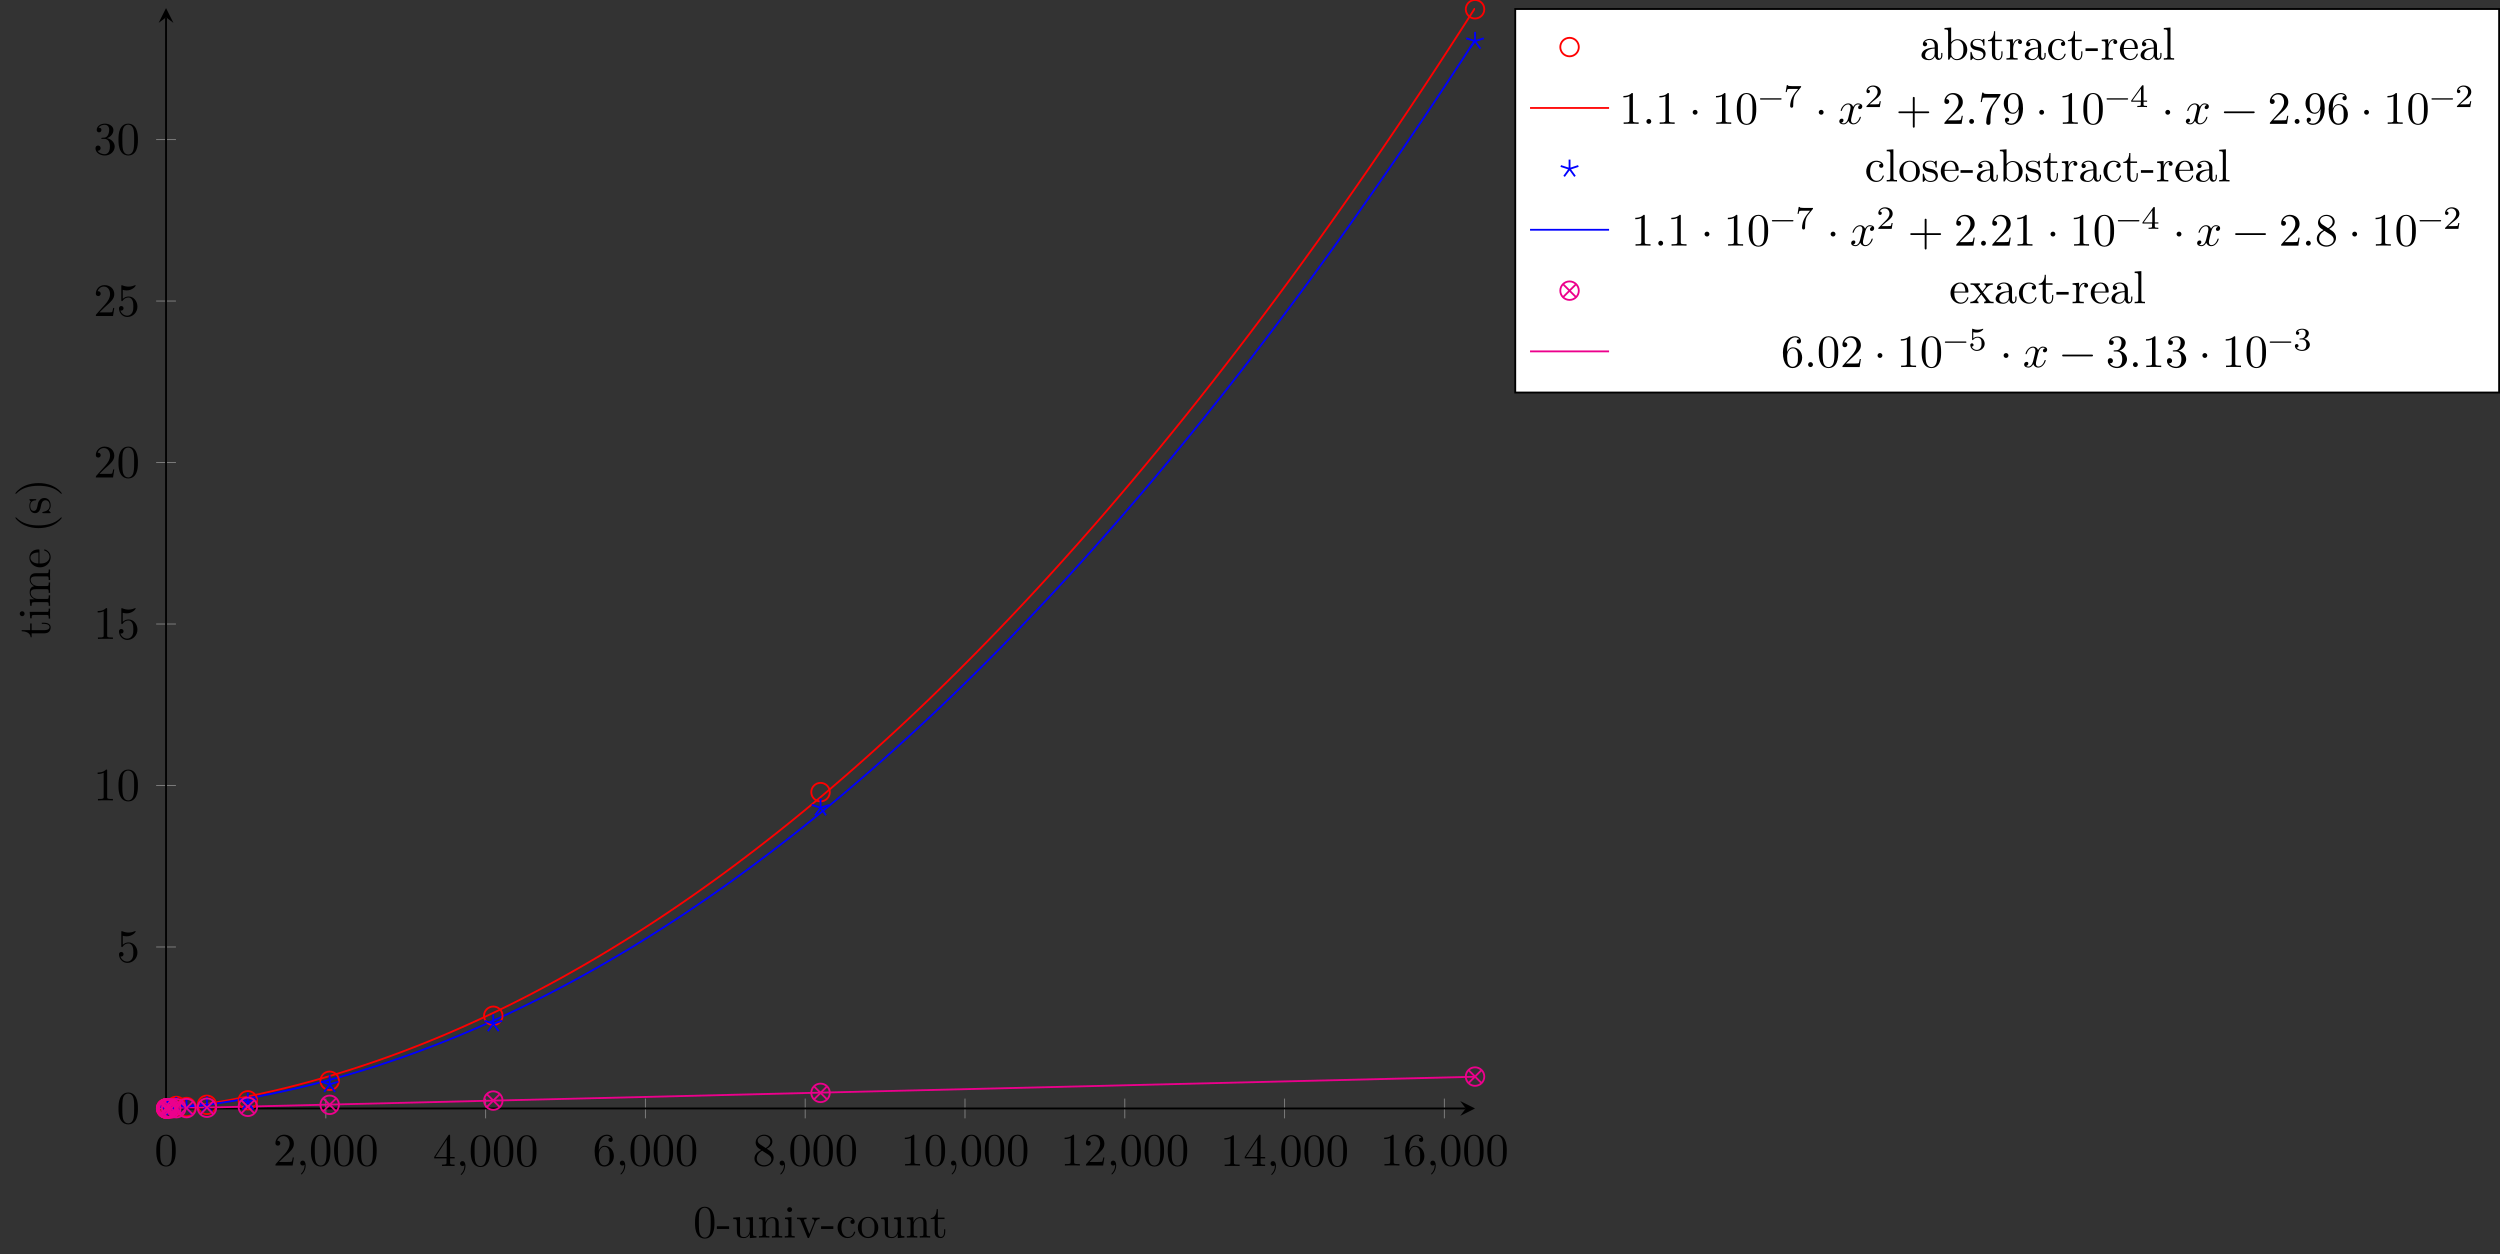 <?xml version="1.0" encoding="UTF-8"?>
<svg xmlns="http://www.w3.org/2000/svg" xmlns:xlink="http://www.w3.org/1999/xlink" width="537.997pt" height="269.869pt" viewBox="0 0 537.997 269.869" version="1.1">
<rect x="0" y="0" width="537.997" height="269.869" fill="#333333" stroke="none"/>
<defs>
<g>
<symbol overflow="visible" id="glyph0-0">
<path style="stroke:none;" d=""/>
</symbol>
<symbol overflow="visible" id="glyph0-1">
<path style="stroke:none;" d="M 4.578 -3.188 C 4.578 -3.984 4.531 -4.781 4.188 -5.516 C 3.734 -6.484 2.906 -6.641 2.5 -6.641 C 1.891 -6.641 1.172 -6.375 0.75 -5.453 C 0.438 -4.766 0.391 -3.984 0.391 -3.188 C 0.391 -2.438 0.422 -1.547 0.844 -0.781 C 1.266 0.016 2 0.219 2.484 0.219 C 3.016 0.219 3.781 0.016 4.219 -0.938 C 4.531 -1.625 4.578 -2.406 4.578 -3.188 Z M 3.766 -3.312 C 3.766 -2.562 3.766 -1.891 3.656 -1.25 C 3.5 -0.297 2.938 0 2.484 0 C 2.094 0 1.5 -0.25 1.328 -1.203 C 1.219 -1.797 1.219 -2.719 1.219 -3.312 C 1.219 -3.953 1.219 -4.609 1.297 -5.141 C 1.484 -6.328 2.234 -6.422 2.484 -6.422 C 2.812 -6.422 3.469 -6.234 3.656 -5.25 C 3.766 -4.688 3.766 -3.938 3.766 -3.312 Z M 3.766 -3.312 "/>
</symbol>
<symbol overflow="visible" id="glyph0-2">
<path style="stroke:none;" d="M 4.469 -1.734 L 4.234 -1.734 C 4.172 -1.438 4.109 -1 4 -0.844 C 3.938 -0.766 3.281 -0.766 3.062 -0.766 L 1.266 -0.766 L 2.328 -1.797 C 3.875 -3.172 4.469 -3.703 4.469 -4.703 C 4.469 -5.844 3.578 -6.641 2.359 -6.641 C 1.234 -6.641 0.5 -5.719 0.5 -4.828 C 0.5 -4.281 1 -4.281 1.031 -4.281 C 1.203 -4.281 1.547 -4.391 1.547 -4.812 C 1.547 -5.062 1.359 -5.328 1.016 -5.328 C 0.938 -5.328 0.922 -5.328 0.891 -5.312 C 1.109 -5.969 1.656 -6.328 2.234 -6.328 C 3.141 -6.328 3.562 -5.516 3.562 -4.703 C 3.562 -3.906 3.078 -3.125 2.516 -2.5 L 0.609 -0.375 C 0.5 -0.266 0.5 -0.234 0.5 0 L 4.203 0 Z M 4.469 -1.734 "/>
</symbol>
<symbol overflow="visible" id="glyph0-3">
<path style="stroke:none;" d="M 2.031 -0.016 C 2.031 -0.672 1.781 -1.062 1.391 -1.062 C 1.062 -1.062 0.859 -0.812 0.859 -0.531 C 0.859 -0.266 1.062 0 1.391 0 C 1.5 0 1.641 -0.047 1.734 -0.125 C 1.766 -0.156 1.781 -0.156 1.781 -0.156 C 1.781 -0.156 1.797 -0.156 1.797 -0.016 C 1.797 0.734 1.453 1.328 1.125 1.656 C 1.016 1.766 1.016 1.781 1.016 1.812 C 1.016 1.891 1.062 1.922 1.109 1.922 C 1.219 1.922 2.031 1.156 2.031 -0.016 Z M 2.031 -0.016 "/>
</symbol>
<symbol overflow="visible" id="glyph0-4">
<path style="stroke:none;" d="M 4.688 -1.641 L 4.688 -1.953 L 3.703 -1.953 L 3.703 -6.484 C 3.703 -6.688 3.703 -6.75 3.531 -6.75 C 3.453 -6.75 3.422 -6.75 3.344 -6.625 L 0.281 -1.953 L 0.281 -1.641 L 2.938 -1.641 L 2.938 -0.781 C 2.938 -0.422 2.906 -0.312 2.172 -0.312 L 1.969 -0.312 L 1.969 0 C 2.375 -0.031 2.891 -0.031 3.312 -0.031 C 3.734 -0.031 4.25 -0.031 4.672 0 L 4.672 -0.312 L 4.453 -0.312 C 3.719 -0.312 3.703 -0.422 3.703 -0.781 L 3.703 -1.641 Z M 2.984 -1.953 L 0.562 -1.953 L 2.984 -5.672 Z M 2.984 -1.953 "/>
</symbol>
<symbol overflow="visible" id="glyph0-5">
<path style="stroke:none;" d="M 4.562 -2.031 C 4.562 -3.297 3.672 -4.25 2.562 -4.25 C 1.891 -4.25 1.516 -3.75 1.312 -3.266 L 1.312 -3.516 C 1.312 -6.031 2.547 -6.391 3.062 -6.391 C 3.297 -6.391 3.719 -6.328 3.938 -5.984 C 3.781 -5.984 3.391 -5.984 3.391 -5.547 C 3.391 -5.234 3.625 -5.078 3.844 -5.078 C 4 -5.078 4.312 -5.172 4.312 -5.562 C 4.312 -6.156 3.875 -6.641 3.047 -6.641 C 1.766 -6.641 0.422 -5.359 0.422 -3.156 C 0.422 -0.484 1.578 0.219 2.5 0.219 C 3.609 0.219 4.562 -0.719 4.562 -2.031 Z M 3.656 -2.047 C 3.656 -1.562 3.656 -1.062 3.484 -0.703 C 3.188 -0.109 2.734 -0.062 2.5 -0.062 C 1.875 -0.062 1.578 -0.656 1.516 -0.812 C 1.328 -1.281 1.328 -2.078 1.328 -2.25 C 1.328 -3.031 1.656 -4.031 2.547 -4.031 C 2.719 -4.031 3.172 -4.031 3.484 -3.406 C 3.656 -3.047 3.656 -2.531 3.656 -2.047 Z M 3.656 -2.047 "/>
</symbol>
<symbol overflow="visible" id="glyph0-6">
<path style="stroke:none;" d="M 4.562 -1.672 C 4.562 -2.031 4.453 -2.484 4.062 -2.906 C 3.875 -3.109 3.719 -3.203 3.078 -3.609 C 3.797 -3.984 4.281 -4.5 4.281 -5.156 C 4.281 -6.078 3.406 -6.641 2.5 -6.641 C 1.5 -6.641 0.688 -5.906 0.688 -4.969 C 0.688 -4.797 0.703 -4.344 1.125 -3.875 C 1.234 -3.766 1.609 -3.516 1.859 -3.344 C 1.281 -3.047 0.422 -2.5 0.422 -1.5 C 0.422 -0.453 1.438 0.219 2.484 0.219 C 3.609 0.219 4.562 -0.609 4.562 -1.672 Z M 3.844 -5.156 C 3.844 -4.578 3.453 -4.109 2.859 -3.766 L 1.625 -4.562 C 1.172 -4.859 1.125 -5.188 1.125 -5.359 C 1.125 -5.969 1.781 -6.391 2.484 -6.391 C 3.203 -6.391 3.844 -5.875 3.844 -5.156 Z M 4.062 -1.312 C 4.062 -0.578 3.312 -0.062 2.5 -0.062 C 1.641 -0.062 0.922 -0.672 0.922 -1.5 C 0.922 -2.078 1.234 -2.719 2.078 -3.188 L 3.312 -2.406 C 3.594 -2.219 4.062 -1.922 4.062 -1.312 Z M 4.062 -1.312 "/>
</symbol>
<symbol overflow="visible" id="glyph0-7">
<path style="stroke:none;" d="M 4.172 0 L 4.172 -0.312 L 3.859 -0.312 C 2.953 -0.312 2.938 -0.422 2.938 -0.781 L 2.938 -6.375 C 2.938 -6.625 2.938 -6.641 2.703 -6.641 C 2.078 -6 1.203 -6 0.891 -6 L 0.891 -5.688 C 1.094 -5.688 1.672 -5.688 2.188 -5.953 L 2.188 -0.781 C 2.188 -0.422 2.156 -0.312 1.266 -0.312 L 0.953 -0.312 L 0.953 0 C 1.297 -0.031 2.156 -0.031 2.562 -0.031 C 2.953 -0.031 3.828 -0.031 4.172 0 Z M 4.172 0 "/>
</symbol>
<symbol overflow="visible" id="glyph0-8">
<path style="stroke:none;" d="M 4.469 -2 C 4.469 -3.188 3.656 -4.188 2.578 -4.188 C 2.109 -4.188 1.672 -4.031 1.312 -3.672 L 1.312 -5.625 C 1.516 -5.562 1.844 -5.5 2.156 -5.5 C 3.391 -5.5 4.094 -6.406 4.094 -6.531 C 4.094 -6.594 4.062 -6.641 3.984 -6.641 C 3.984 -6.641 3.953 -6.641 3.906 -6.609 C 3.703 -6.516 3.219 -6.312 2.547 -6.312 C 2.156 -6.312 1.688 -6.391 1.219 -6.594 C 1.141 -6.625 1.109 -6.625 1.109 -6.625 C 1 -6.625 1 -6.547 1 -6.391 L 1 -3.438 C 1 -3.266 1 -3.188 1.141 -3.188 C 1.219 -3.188 1.234 -3.203 1.281 -3.266 C 1.391 -3.422 1.75 -3.969 2.562 -3.969 C 3.078 -3.969 3.328 -3.516 3.406 -3.328 C 3.562 -2.953 3.594 -2.578 3.594 -2.078 C 3.594 -1.719 3.594 -1.125 3.344 -0.703 C 3.109 -0.312 2.734 -0.062 2.281 -0.062 C 1.562 -0.062 0.984 -0.594 0.812 -1.172 C 0.844 -1.172 0.875 -1.156 0.984 -1.156 C 1.312 -1.156 1.484 -1.406 1.484 -1.641 C 1.484 -1.891 1.312 -2.141 0.984 -2.141 C 0.844 -2.141 0.5 -2.062 0.5 -1.609 C 0.5 -0.75 1.188 0.219 2.297 0.219 C 3.453 0.219 4.469 -0.734 4.469 -2 Z M 4.469 -2 "/>
</symbol>
<symbol overflow="visible" id="glyph0-9">
<path style="stroke:none;" d="M 4.562 -1.703 C 4.562 -2.516 3.922 -3.297 2.891 -3.516 C 3.703 -3.781 4.281 -4.469 4.281 -5.266 C 4.281 -6.078 3.406 -6.641 2.453 -6.641 C 1.453 -6.641 0.688 -6.047 0.688 -5.281 C 0.688 -4.953 0.906 -4.766 1.203 -4.766 C 1.5 -4.766 1.703 -4.984 1.703 -5.281 C 1.703 -5.766 1.234 -5.766 1.094 -5.766 C 1.391 -6.266 2.047 -6.391 2.406 -6.391 C 2.828 -6.391 3.375 -6.172 3.375 -5.281 C 3.375 -5.156 3.344 -4.578 3.094 -4.141 C 2.797 -3.656 2.453 -3.625 2.203 -3.625 C 2.125 -3.609 1.891 -3.594 1.812 -3.594 C 1.734 -3.578 1.672 -3.562 1.672 -3.469 C 1.672 -3.359 1.734 -3.359 1.906 -3.359 L 2.344 -3.359 C 3.156 -3.359 3.531 -2.688 3.531 -1.703 C 3.531 -0.344 2.844 -0.062 2.406 -0.062 C 1.969 -0.062 1.219 -0.234 0.875 -0.812 C 1.219 -0.766 1.531 -0.984 1.531 -1.359 C 1.531 -1.719 1.266 -1.922 0.984 -1.922 C 0.734 -1.922 0.422 -1.781 0.422 -1.344 C 0.422 -0.438 1.344 0.219 2.438 0.219 C 3.656 0.219 4.562 -0.688 4.562 -1.703 Z M 4.562 -1.703 "/>
</symbol>
<symbol overflow="visible" id="glyph0-10">
<path style="stroke:none;" d="M 1.906 -0.531 C 1.906 -0.812 1.672 -1.062 1.391 -1.062 C 1.094 -1.062 0.859 -0.812 0.859 -0.531 C 0.859 -0.234 1.094 0 1.391 0 C 1.672 0 1.906 -0.234 1.906 -0.531 Z M 1.906 -0.531 "/>
</symbol>
<symbol overflow="visible" id="glyph0-11">
<path style="stroke:none;" d="M 1.906 -2.5 C 1.906 -2.781 1.672 -3.016 1.391 -3.016 C 1.094 -3.016 0.859 -2.781 0.859 -2.5 C 0.859 -2.203 1.094 -1.969 1.391 -1.969 C 1.672 -1.969 1.906 -2.203 1.906 -2.5 Z M 1.906 -2.5 "/>
</symbol>
<symbol overflow="visible" id="glyph0-12">
<path style="stroke:none;" d="M 5.25 -3.75 C 5.25 -4.266 4.672 -4.406 4.328 -4.406 C 3.75 -4.406 3.406 -3.875 3.281 -3.656 C 3.031 -4.312 2.5 -4.406 2.203 -4.406 C 1.172 -4.406 0.594 -3.125 0.594 -2.875 C 0.594 -2.766 0.719 -2.766 0.719 -2.766 C 0.797 -2.766 0.828 -2.797 0.844 -2.875 C 1.188 -3.938 1.844 -4.188 2.188 -4.188 C 2.375 -4.188 2.719 -4.094 2.719 -3.516 C 2.719 -3.203 2.547 -2.547 2.188 -1.141 C 2.031 -0.531 1.672 -0.109 1.234 -0.109 C 1.172 -0.109 0.953 -0.109 0.734 -0.234 C 0.984 -0.297 1.203 -0.5 1.203 -0.781 C 1.203 -1.047 0.984 -1.125 0.844 -1.125 C 0.531 -1.125 0.297 -0.875 0.297 -0.547 C 0.297 -0.094 0.781 0.109 1.219 0.109 C 1.891 0.109 2.25 -0.594 2.266 -0.641 C 2.391 -0.281 2.75 0.109 3.344 0.109 C 4.375 0.109 4.938 -1.172 4.938 -1.422 C 4.938 -1.531 4.859 -1.531 4.828 -1.531 C 4.734 -1.531 4.719 -1.484 4.688 -1.422 C 4.359 -0.344 3.688 -0.109 3.375 -0.109 C 2.984 -0.109 2.828 -0.422 2.828 -0.766 C 2.828 -0.984 2.875 -1.203 2.984 -1.641 L 3.328 -3.016 C 3.391 -3.266 3.625 -4.188 4.312 -4.188 C 4.359 -4.188 4.609 -4.188 4.812 -4.062 C 4.531 -4 4.344 -3.766 4.344 -3.516 C 4.344 -3.359 4.453 -3.172 4.719 -3.172 C 4.938 -3.172 5.25 -3.344 5.25 -3.75 Z M 5.25 -3.75 "/>
</symbol>
<symbol overflow="visible" id="glyph0-13">
<path style="stroke:none;" d="M 7.203 -2.5 C 7.203 -2.609 7.109 -2.688 7 -2.688 L 4.078 -2.688 L 4.078 -5.609 C 4.078 -5.719 3.984 -5.812 3.875 -5.812 C 3.766 -5.812 3.672 -5.719 3.672 -5.609 L 3.672 -2.688 L 0.75 -2.688 C 0.641 -2.688 0.562 -2.609 0.562 -2.5 C 0.562 -2.375 0.641 -2.297 0.75 -2.297 L 3.672 -2.297 L 3.672 0.625 C 3.672 0.734 3.766 0.828 3.875 0.828 C 3.984 0.828 4.078 0.734 4.078 0.625 L 4.078 -2.297 L 7 -2.297 C 7.109 -2.297 7.203 -2.375 7.203 -2.5 Z M 7.203 -2.5 "/>
</symbol>
<symbol overflow="visible" id="glyph0-14">
<path style="stroke:none;" d="M 4.828 -6.422 L 2.406 -6.422 C 1.203 -6.422 1.172 -6.547 1.141 -6.734 L 0.891 -6.734 L 0.562 -4.688 L 0.812 -4.688 C 0.844 -4.844 0.922 -5.469 1.062 -5.594 C 1.125 -5.656 1.906 -5.656 2.031 -5.656 L 4.094 -5.656 L 2.984 -4.078 C 2.078 -2.734 1.75 -1.344 1.75 -0.328 C 1.75 -0.234 1.75 0.219 2.219 0.219 C 2.672 0.219 2.672 -0.234 2.672 -0.328 L 2.672 -0.844 C 2.672 -1.391 2.703 -1.938 2.781 -2.469 C 2.828 -2.703 2.953 -3.562 3.406 -4.172 L 4.75 -6.078 C 4.828 -6.188 4.828 -6.203 4.828 -6.422 Z M 4.828 -6.422 "/>
</symbol>
<symbol overflow="visible" id="glyph0-15">
<path style="stroke:none;" d="M 4.562 -3.281 C 4.562 -5.969 3.406 -6.641 2.516 -6.641 C 1.969 -6.641 1.484 -6.453 1.062 -6.016 C 0.641 -5.562 0.422 -5.141 0.422 -4.391 C 0.422 -3.156 1.297 -2.172 2.406 -2.172 C 3.016 -2.172 3.422 -2.594 3.656 -3.172 L 3.656 -2.844 C 3.656 -0.516 2.625 -0.062 2.047 -0.062 C 1.875 -0.062 1.328 -0.078 1.062 -0.422 C 1.5 -0.422 1.578 -0.703 1.578 -0.875 C 1.578 -1.188 1.344 -1.328 1.125 -1.328 C 0.969 -1.328 0.672 -1.25 0.672 -0.859 C 0.672 -0.188 1.203 0.219 2.047 0.219 C 3.344 0.219 4.562 -1.141 4.562 -3.281 Z M 3.641 -4.203 C 3.641 -3.375 3.297 -2.406 2.422 -2.406 C 2.266 -2.406 1.797 -2.406 1.5 -3.031 C 1.312 -3.406 1.312 -3.891 1.312 -4.391 C 1.312 -4.922 1.312 -5.391 1.531 -5.766 C 1.797 -6.266 2.172 -6.391 2.516 -6.391 C 2.984 -6.391 3.312 -6.047 3.484 -5.609 C 3.594 -5.281 3.641 -4.656 3.641 -4.203 Z M 3.641 -4.203 "/>
</symbol>
<symbol overflow="visible" id="glyph0-16">
<path style="stroke:none;" d="M 7.203 -2.5 C 7.203 -2.609 7.109 -2.688 7 -2.688 L 0.75 -2.688 C 0.641 -2.688 0.562 -2.609 0.562 -2.5 C 0.562 -2.375 0.641 -2.297 0.75 -2.297 L 7 -2.297 C 7.109 -2.297 7.203 -2.375 7.203 -2.5 Z M 7.203 -2.5 "/>
</symbol>
<symbol overflow="visible" id="glyph1-0">
<path style="stroke:none;" d=""/>
</symbol>
<symbol overflow="visible" id="glyph1-1">
<path style="stroke:none;" d="M 4.578 -3.188 C 4.578 -3.984 4.531 -4.781 4.188 -5.516 C 3.734 -6.484 2.906 -6.641 2.5 -6.641 C 1.891 -6.641 1.172 -6.375 0.75 -5.453 C 0.438 -4.766 0.391 -3.984 0.391 -3.188 C 0.391 -2.438 0.422 -1.547 0.844 -0.781 C 1.266 0.016 2 0.219 2.484 0.219 C 3.016 0.219 3.781 0.016 4.219 -0.938 C 4.531 -1.625 4.578 -2.406 4.578 -3.188 Z M 3.766 -3.312 C 3.766 -2.562 3.766 -1.891 3.656 -1.25 C 3.5 -0.297 2.938 0 2.484 0 C 2.094 0 1.5 -0.25 1.328 -1.203 C 1.219 -1.797 1.219 -2.719 1.219 -3.312 C 1.219 -3.953 1.219 -4.609 1.297 -5.141 C 1.484 -6.328 2.234 -6.422 2.484 -6.422 C 2.812 -6.422 3.469 -6.234 3.656 -5.25 C 3.766 -4.688 3.766 -3.938 3.766 -3.312 Z M 3.766 -3.312 "/>
</symbol>
<symbol overflow="visible" id="glyph1-2">
<path style="stroke:none;" d="M 2.75 -1.859 L 2.75 -2.438 L 0.109 -2.438 L 0.109 -1.859 Z M 2.75 -1.859 "/>
</symbol>
<symbol overflow="visible" id="glyph1-3">
<path style="stroke:none;" d="M 5.328 0 L 5.328 -0.312 C 4.641 -0.312 4.562 -0.375 4.562 -0.875 L 4.562 -4.406 L 3.094 -4.297 L 3.094 -3.984 C 3.781 -3.984 3.875 -3.922 3.875 -3.422 L 3.875 -1.656 C 3.875 -0.781 3.391 -0.109 2.656 -0.109 C 1.828 -0.109 1.781 -0.578 1.781 -1.094 L 1.781 -4.406 L 0.312 -4.297 L 0.312 -3.984 C 1.094 -3.984 1.094 -3.953 1.094 -3.078 L 1.094 -1.578 C 1.094 -0.797 1.094 0.109 2.609 0.109 C 3.172 0.109 3.609 -0.172 3.891 -0.781 L 3.891 0.109 Z M 5.328 0 "/>
</symbol>
<symbol overflow="visible" id="glyph1-4">
<path style="stroke:none;" d="M 5.328 0 L 5.328 -0.312 C 4.812 -0.312 4.562 -0.312 4.562 -0.609 L 4.562 -2.516 C 4.562 -3.375 4.562 -3.672 4.25 -4.031 C 4.109 -4.203 3.781 -4.406 3.203 -4.406 C 2.469 -4.406 2 -3.984 1.719 -3.359 L 1.719 -4.406 L 0.312 -4.297 L 0.312 -3.984 C 1.016 -3.984 1.094 -3.922 1.094 -3.422 L 1.094 -0.75 C 1.094 -0.312 0.984 -0.312 0.312 -0.312 L 0.312 0 L 1.453 -0.031 L 2.562 0 L 2.562 -0.312 C 1.891 -0.312 1.781 -0.312 1.781 -0.75 L 1.781 -2.594 C 1.781 -3.625 2.5 -4.188 3.125 -4.188 C 3.766 -4.188 3.875 -3.656 3.875 -3.078 L 3.875 -0.75 C 3.875 -0.312 3.766 -0.312 3.094 -0.312 L 3.094 0 L 4.219 -0.031 Z M 5.328 0 "/>
</symbol>
<symbol overflow="visible" id="glyph1-5">
<path style="stroke:none;" d="M 2.469 0 L 2.469 -0.312 C 1.797 -0.312 1.766 -0.359 1.766 -0.75 L 1.766 -4.406 L 0.375 -4.297 L 0.375 -3.984 C 1.016 -3.984 1.109 -3.922 1.109 -3.438 L 1.109 -0.75 C 1.109 -0.312 1 -0.312 0.328 -0.312 L 0.328 0 L 1.422 -0.031 C 1.781 -0.031 2.125 -0.016 2.469 0 Z M 1.906 -6.016 C 1.906 -6.297 1.688 -6.547 1.391 -6.547 C 1.047 -6.547 0.844 -6.266 0.844 -6.016 C 0.844 -5.75 1.078 -5.5 1.375 -5.5 C 1.719 -5.5 1.906 -5.766 1.906 -6.016 Z M 1.906 -6.016 "/>
</symbol>
<symbol overflow="visible" id="glyph1-6">
<path style="stroke:none;" d="M 5.062 -3.984 L 5.062 -4.297 C 4.828 -4.281 4.547 -4.266 4.312 -4.266 L 3.453 -4.297 L 3.453 -3.984 C 3.812 -3.984 3.922 -3.75 3.922 -3.562 C 3.922 -3.469 3.906 -3.422 3.875 -3.312 L 2.844 -0.781 L 1.734 -3.562 C 1.672 -3.688 1.672 -3.734 1.672 -3.734 C 1.672 -3.984 2.062 -3.984 2.25 -3.984 L 2.25 -4.297 L 1.156 -4.266 C 0.891 -4.266 0.484 -4.281 0.188 -4.297 L 0.188 -3.984 C 0.812 -3.984 0.859 -3.922 0.984 -3.625 L 2.422 -0.078 C 2.484 0.062 2.5 0.109 2.625 0.109 C 2.766 0.109 2.797 0.016 2.844 -0.078 L 4.141 -3.312 C 4.234 -3.547 4.406 -3.984 5.062 -3.984 Z M 5.062 -3.984 "/>
</symbol>
<symbol overflow="visible" id="glyph1-7">
<path style="stroke:none;" d="M 4.141 -1.188 C 4.141 -1.281 4.031 -1.281 4 -1.281 C 3.922 -1.281 3.891 -1.25 3.875 -1.188 C 3.594 -0.266 2.938 -0.141 2.578 -0.141 C 2.047 -0.141 1.172 -0.562 1.172 -2.172 C 1.172 -3.797 1.984 -4.219 2.516 -4.219 C 2.609 -4.219 3.234 -4.203 3.578 -3.844 C 3.172 -3.812 3.109 -3.516 3.109 -3.391 C 3.109 -3.125 3.297 -2.938 3.562 -2.938 C 3.828 -2.938 4.031 -3.094 4.031 -3.406 C 4.031 -4.078 3.266 -4.469 2.5 -4.469 C 1.25 -4.469 0.344 -3.391 0.344 -2.156 C 0.344 -0.875 1.328 0.109 2.484 0.109 C 3.812 0.109 4.141 -1.094 4.141 -1.188 Z M 4.141 -1.188 "/>
</symbol>
<symbol overflow="visible" id="glyph1-8">
<path style="stroke:none;" d="M 4.688 -2.141 C 4.688 -3.406 3.703 -4.469 2.5 -4.469 C 1.25 -4.469 0.281 -3.375 0.281 -2.141 C 0.281 -0.844 1.312 0.109 2.484 0.109 C 3.688 0.109 4.688 -0.875 4.688 -2.141 Z M 3.875 -2.219 C 3.875 -1.859 3.875 -1.312 3.656 -0.875 C 3.422 -0.422 2.984 -0.141 2.5 -0.141 C 2.062 -0.141 1.625 -0.344 1.359 -0.812 C 1.109 -1.25 1.109 -1.859 1.109 -2.219 C 1.109 -2.609 1.109 -3.141 1.344 -3.578 C 1.609 -4.031 2.078 -4.25 2.484 -4.25 C 2.922 -4.25 3.344 -4.031 3.609 -3.594 C 3.875 -3.172 3.875 -2.594 3.875 -2.219 Z M 3.875 -2.219 "/>
</symbol>
<symbol overflow="visible" id="glyph1-9">
<path style="stroke:none;" d="M 3.312 -1.234 L 3.312 -1.797 L 3.062 -1.797 L 3.062 -1.25 C 3.062 -0.516 2.766 -0.141 2.391 -0.141 C 1.719 -0.141 1.719 -1.047 1.719 -1.219 L 1.719 -3.984 L 3.156 -3.984 L 3.156 -4.297 L 1.719 -4.297 L 1.719 -6.125 L 1.469 -6.125 C 1.469 -5.312 1.172 -4.25 0.188 -4.203 L 0.188 -3.984 L 1.031 -3.984 L 1.031 -1.234 C 1.031 -0.016 1.969 0.109 2.328 0.109 C 3.031 0.109 3.312 -0.594 3.312 -1.234 Z M 3.312 -1.234 "/>
</symbol>
<symbol overflow="visible" id="glyph1-10">
<path style="stroke:none;" d="M 4.812 -0.891 L 4.812 -1.453 L 4.562 -1.453 L 4.562 -0.891 C 4.562 -0.312 4.312 -0.25 4.203 -0.25 C 3.875 -0.25 3.844 -0.703 3.844 -0.75 L 3.844 -2.734 C 3.844 -3.156 3.844 -3.547 3.484 -3.922 C 3.094 -4.312 2.594 -4.469 2.109 -4.469 C 1.297 -4.469 0.609 -4 0.609 -3.344 C 0.609 -3.047 0.812 -2.875 1.062 -2.875 C 1.344 -2.875 1.531 -3.078 1.531 -3.328 C 1.531 -3.453 1.469 -3.781 1.016 -3.781 C 1.281 -4.141 1.781 -4.25 2.094 -4.25 C 2.578 -4.25 3.156 -3.859 3.156 -2.969 L 3.156 -2.609 C 2.641 -2.578 1.938 -2.547 1.312 -2.25 C 0.562 -1.906 0.312 -1.391 0.312 -0.953 C 0.312 -0.141 1.281 0.109 1.906 0.109 C 2.578 0.109 3.031 -0.297 3.219 -0.75 C 3.266 -0.359 3.531 0.062 4 0.062 C 4.203 0.062 4.812 -0.078 4.812 -0.891 Z M 3.156 -1.391 C 3.156 -0.453 2.438 -0.109 1.984 -0.109 C 1.5 -0.109 1.094 -0.453 1.094 -0.953 C 1.094 -1.5 1.5 -2.328 3.156 -2.391 Z M 3.156 -1.391 "/>
</symbol>
<symbol overflow="visible" id="glyph1-11">
<path style="stroke:none;" d="M 5.188 -2.156 C 5.188 -3.422 4.219 -4.406 3.078 -4.406 C 2.297 -4.406 1.875 -3.938 1.719 -3.766 L 1.719 -6.922 L 0.281 -6.812 L 0.281 -6.5 C 0.984 -6.5 1.062 -6.438 1.062 -5.938 L 1.062 0 L 1.312 0 L 1.672 -0.625 C 1.812 -0.391 2.234 0.109 2.969 0.109 C 4.156 0.109 5.188 -0.875 5.188 -2.156 Z M 4.359 -2.156 C 4.359 -1.797 4.344 -1.203 4.062 -0.75 C 3.844 -0.438 3.469 -0.109 2.938 -0.109 C 2.484 -0.109 2.125 -0.344 1.891 -0.719 C 1.75 -0.922 1.75 -0.953 1.75 -1.141 L 1.75 -3.188 C 1.75 -3.375 1.75 -3.391 1.859 -3.547 C 2.25 -4.109 2.797 -4.188 3.031 -4.188 C 3.484 -4.188 3.844 -3.922 4.078 -3.547 C 4.344 -3.141 4.359 -2.578 4.359 -2.156 Z M 4.359 -2.156 "/>
</symbol>
<symbol overflow="visible" id="glyph1-12">
<path style="stroke:none;" d="M 3.594 -1.281 C 3.594 -1.797 3.297 -2.109 3.172 -2.219 C 2.844 -2.547 2.453 -2.625 2.031 -2.703 C 1.469 -2.812 0.812 -2.938 0.812 -3.516 C 0.812 -3.875 1.062 -4.281 1.922 -4.281 C 3.016 -4.281 3.078 -3.375 3.094 -3.078 C 3.094 -2.984 3.203 -2.984 3.203 -2.984 C 3.344 -2.984 3.344 -3.031 3.344 -3.219 L 3.344 -4.234 C 3.344 -4.391 3.344 -4.469 3.234 -4.469 C 3.188 -4.469 3.156 -4.469 3.031 -4.344 C 3 -4.312 2.906 -4.219 2.859 -4.188 C 2.484 -4.469 2.078 -4.469 1.922 -4.469 C 0.703 -4.469 0.328 -3.797 0.328 -3.234 C 0.328 -2.891 0.484 -2.609 0.75 -2.391 C 1.078 -2.141 1.359 -2.078 2.078 -1.938 C 2.297 -1.891 3.109 -1.734 3.109 -1.016 C 3.109 -0.516 2.766 -0.109 1.984 -0.109 C 1.141 -0.109 0.781 -0.672 0.594 -1.531 C 0.562 -1.656 0.562 -1.688 0.453 -1.688 C 0.328 -1.688 0.328 -1.625 0.328 -1.453 L 0.328 -0.125 C 0.328 0.047 0.328 0.109 0.438 0.109 C 0.484 0.109 0.5 0.094 0.688 -0.094 C 0.703 -0.109 0.703 -0.125 0.891 -0.312 C 1.328 0.094 1.781 0.109 1.984 0.109 C 3.125 0.109 3.594 -0.562 3.594 -1.281 Z M 3.594 -1.281 "/>
</symbol>
<symbol overflow="visible" id="glyph1-13">
<path style="stroke:none;" d="M 3.625 -3.797 C 3.625 -4.109 3.312 -4.406 2.891 -4.406 C 2.156 -4.406 1.797 -3.734 1.672 -3.312 L 1.672 -4.406 L 0.281 -4.297 L 0.281 -3.984 C 0.984 -3.984 1.062 -3.922 1.062 -3.422 L 1.062 -0.75 C 1.062 -0.312 0.953 -0.312 0.281 -0.312 L 0.281 0 L 1.422 -0.031 C 1.812 -0.031 2.281 -0.031 2.688 0 L 2.688 -0.312 L 2.469 -0.312 C 1.734 -0.312 1.719 -0.422 1.719 -0.781 L 1.719 -2.312 C 1.719 -3.297 2.141 -4.188 2.891 -4.188 C 2.953 -4.188 2.984 -4.188 3 -4.172 C 2.969 -4.172 2.766 -4.047 2.766 -3.781 C 2.766 -3.516 2.984 -3.359 3.203 -3.359 C 3.375 -3.359 3.625 -3.484 3.625 -3.797 Z M 3.625 -3.797 "/>
</symbol>
<symbol overflow="visible" id="glyph1-14">
<path style="stroke:none;" d="M 4.141 -1.188 C 4.141 -1.281 4.062 -1.312 4 -1.312 C 3.922 -1.312 3.891 -1.25 3.875 -1.172 C 3.531 -0.141 2.625 -0.141 2.531 -0.141 C 2.031 -0.141 1.641 -0.438 1.406 -0.812 C 1.109 -1.281 1.109 -1.938 1.109 -2.297 L 3.891 -2.297 C 4.109 -2.297 4.141 -2.297 4.141 -2.516 C 4.141 -3.5 3.594 -4.469 2.359 -4.469 C 1.203 -4.469 0.281 -3.438 0.281 -2.188 C 0.281 -0.859 1.328 0.109 2.469 0.109 C 3.688 0.109 4.141 -1 4.141 -1.188 Z M 3.484 -2.516 L 1.109 -2.516 C 1.172 -4 2.016 -4.25 2.359 -4.25 C 3.375 -4.25 3.484 -2.906 3.484 -2.516 Z M 3.484 -2.516 "/>
</symbol>
<symbol overflow="visible" id="glyph1-15">
<path style="stroke:none;" d="M 2.547 0 L 2.547 -0.312 C 1.875 -0.312 1.766 -0.312 1.766 -0.75 L 1.766 -6.922 L 0.328 -6.812 L 0.328 -6.5 C 1.031 -6.5 1.109 -6.438 1.109 -5.938 L 1.109 -0.75 C 1.109 -0.312 1 -0.312 0.328 -0.312 L 0.328 0 L 1.438 -0.031 Z M 2.547 0 "/>
</symbol>
<symbol overflow="visible" id="glyph1-16">
<path style="stroke:none;" d="M 5.141 0 L 5.141 -0.312 C 4.609 -0.312 4.422 -0.328 4.203 -0.625 L 2.859 -2.344 C 3.156 -2.719 3.531 -3.203 3.781 -3.469 C 4.094 -3.828 4.5 -3.984 4.969 -3.984 L 4.969 -4.297 C 4.703 -4.281 4.406 -4.266 4.141 -4.266 C 3.844 -4.266 3.312 -4.281 3.188 -4.297 L 3.188 -3.984 C 3.406 -3.969 3.484 -3.844 3.484 -3.672 C 3.484 -3.516 3.375 -3.391 3.328 -3.328 L 2.719 -2.547 L 1.938 -3.562 C 1.844 -3.656 1.844 -3.672 1.844 -3.734 C 1.844 -3.891 2 -3.984 2.188 -3.984 L 2.188 -4.297 L 1.109 -4.266 C 0.906 -4.266 0.438 -4.281 0.172 -4.297 L 0.172 -3.984 C 0.875 -3.984 0.875 -3.984 1.344 -3.375 L 2.328 -2.094 C 1.859 -1.5 1.859 -1.469 1.391 -0.906 C 0.922 -0.328 0.328 -0.312 0.125 -0.312 L 0.125 0 C 0.375 -0.016 0.688 -0.031 0.953 -0.031 L 1.891 0 L 1.891 -0.312 C 1.672 -0.344 1.609 -0.469 1.609 -0.625 C 1.609 -0.844 1.891 -1.172 2.5 -1.891 L 3.266 -0.891 C 3.344 -0.781 3.469 -0.625 3.469 -0.562 C 3.469 -0.469 3.375 -0.312 3.109 -0.312 L 3.109 0 L 4.188 -0.031 C 4.453 -0.031 4.844 -0.016 5.141 0 Z M 5.141 0 "/>
</symbol>
<symbol overflow="visible" id="glyph2-0">
<path style="stroke:none;" d=""/>
</symbol>
<symbol overflow="visible" id="glyph2-1">
<path style="stroke:none;" d="M -1.234 -3.312 L -1.797 -3.312 L -1.797 -3.062 L -1.25 -3.062 C -0.516 -3.062 -0.141 -2.766 -0.141 -2.391 C -0.141 -1.719 -1.047 -1.719 -1.219 -1.719 L -3.984 -1.719 L -3.984 -3.156 L -4.297 -3.156 L -4.297 -1.719 L -6.125 -1.719 L -6.125 -1.469 C -5.312 -1.469 -4.25 -1.172 -4.203 -0.188 L -3.984 -0.188 L -3.984 -1.031 L -1.234 -1.031 C -0.016 -1.031 0.109 -1.969 0.109 -2.328 C 0.109 -3.031 -0.594 -3.312 -1.234 -3.312 Z M -1.234 -3.312 "/>
</symbol>
<symbol overflow="visible" id="glyph2-2">
<path style="stroke:none;" d="M 0 -2.469 L -0.312 -2.469 C -0.312 -1.797 -0.359 -1.766 -0.75 -1.766 L -4.406 -1.766 L -4.297 -0.375 L -3.984 -0.375 C -3.984 -1.016 -3.922 -1.109 -3.438 -1.109 L -0.75 -1.109 C -0.312 -1.109 -0.312 -1 -0.312 -0.328 L 0 -0.328 L -0.031 -1.422 C -0.031 -1.781 -0.016 -2.125 0 -2.469 Z M -6.016 -1.906 C -6.297 -1.906 -6.547 -1.688 -6.547 -1.391 C -6.547 -1.047 -6.266 -0.844 -6.016 -0.844 C -5.75 -0.844 -5.5 -1.078 -5.5 -1.375 C -5.5 -1.719 -5.766 -1.906 -6.016 -1.906 Z M -6.016 -1.906 "/>
</symbol>
<symbol overflow="visible" id="glyph2-3">
<path style="stroke:none;" d="M 0 -8.109 L -0.312 -8.109 C -0.312 -7.594 -0.312 -7.344 -0.609 -7.328 L -2.516 -7.328 C -3.375 -7.328 -3.672 -7.328 -4.031 -7.016 C -4.203 -6.875 -4.406 -6.547 -4.406 -5.969 C -4.406 -5.141 -3.812 -4.688 -3.422 -4.531 C -4.297 -4.391 -4.406 -3.656 -4.406 -3.203 C -4.406 -2.469 -3.984 -2 -3.359 -1.719 L -4.406 -1.719 L -4.297 -0.312 L -3.984 -0.312 C -3.984 -1.016 -3.922 -1.094 -3.422 -1.094 L -0.75 -1.094 C -0.312 -1.094 -0.312 -0.984 -0.312 -0.312 L 0 -0.312 L -0.031 -1.453 L 0 -2.562 L -0.312 -2.562 C -0.312 -1.891 -0.312 -1.781 -0.75 -1.781 L -2.594 -1.781 C -3.625 -1.781 -4.188 -2.5 -4.188 -3.125 C -4.188 -3.766 -3.656 -3.875 -3.078 -3.875 L -0.75 -3.875 C -0.312 -3.875 -0.312 -3.766 -0.312 -3.094 L 0 -3.094 L -0.031 -4.219 L 0 -5.328 L -0.312 -5.328 C -0.312 -4.672 -0.312 -4.562 -0.75 -4.562 L -2.594 -4.562 C -3.625 -4.562 -4.188 -5.266 -4.188 -5.906 C -4.188 -6.531 -3.656 -6.641 -3.078 -6.641 L -0.75 -6.641 C -0.312 -6.641 -0.312 -6.531 -0.312 -5.859 L 0 -5.859 L -0.031 -6.984 Z M 0 -8.109 "/>
</symbol>
<symbol overflow="visible" id="glyph2-4">
<path style="stroke:none;" d="M -1.188 -4.141 C -1.281 -4.141 -1.312 -4.062 -1.312 -4 C -1.312 -3.922 -1.25 -3.891 -1.172 -3.875 C -0.141 -3.531 -0.141 -2.625 -0.141 -2.531 C -0.141 -2.031 -0.438 -1.641 -0.812 -1.406 C -1.281 -1.109 -1.938 -1.109 -2.297 -1.109 L -2.297 -3.891 C -2.297 -4.109 -2.297 -4.141 -2.516 -4.141 C -3.5 -4.141 -4.469 -3.594 -4.469 -2.359 C -4.469 -1.203 -3.438 -0.281 -2.188 -0.281 C -0.859 -0.281 0.109 -1.328 0.109 -2.469 C 0.109 -3.688 -1 -4.141 -1.188 -4.141 Z M -2.516 -3.484 L -2.516 -1.109 C -4 -1.172 -4.25 -2.016 -4.25 -2.359 C -4.25 -3.375 -2.906 -3.484 -2.516 -3.484 Z M -2.516 -3.484 "/>
</symbol>
<symbol overflow="visible" id="glyph2-5">
<path style="stroke:none;" d="M 2.391 -3.297 C 2.359 -3.297 2.344 -3.297 2.172 -3.125 C 0.922 -1.891 -0.969 -1.562 -2.5 -1.562 C -4.234 -1.562 -5.969 -1.938 -7.203 -3.172 C -7.328 -3.297 -7.344 -3.297 -7.375 -3.297 C -7.453 -3.297 -7.484 -3.266 -7.484 -3.203 C -7.484 -3.094 -6.797 -2.203 -5.531 -1.609 C -4.438 -1.109 -3.328 -0.984 -2.5 -0.984 C -1.719 -0.984 -0.516 -1.094 0.625 -1.641 C 1.844 -2.25 2.5 -3.094 2.5 -3.203 C 2.5 -3.266 2.469 -3.297 2.391 -3.297 Z M 2.391 -3.297 "/>
</symbol>
<symbol overflow="visible" id="glyph2-6">
<path style="stroke:none;" d="M -1.281 -3.594 C -1.797 -3.594 -2.109 -3.297 -2.219 -3.172 C -2.547 -2.844 -2.625 -2.453 -2.703 -2.031 C -2.812 -1.469 -2.938 -0.812 -3.516 -0.812 C -3.875 -0.812 -4.281 -1.062 -4.281 -1.922 C -4.281 -3.016 -3.375 -3.078 -3.078 -3.094 C -2.984 -3.094 -2.984 -3.203 -2.984 -3.203 C -2.984 -3.344 -3.031 -3.344 -3.219 -3.344 L -4.234 -3.344 C -4.391 -3.344 -4.469 -3.344 -4.469 -3.234 C -4.469 -3.188 -4.469 -3.156 -4.344 -3.031 C -4.312 -3 -4.219 -2.906 -4.188 -2.859 C -4.469 -2.484 -4.469 -2.078 -4.469 -1.922 C -4.469 -0.703 -3.797 -0.328 -3.234 -0.328 C -2.891 -0.328 -2.609 -0.484 -2.391 -0.75 C -2.141 -1.078 -2.078 -1.359 -1.938 -2.078 C -1.891 -2.297 -1.734 -3.109 -1.016 -3.109 C -0.516 -3.109 -0.109 -2.766 -0.109 -1.984 C -0.109 -1.141 -0.672 -0.781 -1.531 -0.594 C -1.656 -0.562 -1.688 -0.562 -1.688 -0.453 C -1.688 -0.328 -1.625 -0.328 -1.453 -0.328 L -0.125 -0.328 C 0.047 -0.328 0.109 -0.328 0.109 -0.438 C 0.109 -0.484 0.094 -0.5 -0.094 -0.688 C -0.109 -0.703 -0.125 -0.703 -0.312 -0.891 C 0.094 -1.328 0.109 -1.781 0.109 -1.984 C 0.109 -3.125 -0.562 -3.594 -1.281 -3.594 Z M -1.281 -3.594 "/>
</symbol>
<symbol overflow="visible" id="glyph2-7">
<path style="stroke:none;" d="M -2.5 -2.875 C -3.266 -2.875 -4.469 -2.766 -5.609 -2.219 C -6.828 -1.625 -7.484 -0.766 -7.484 -0.672 C -7.484 -0.609 -7.438 -0.562 -7.375 -0.562 C -7.344 -0.562 -7.328 -0.562 -7.141 -0.75 C -6.156 -1.734 -4.578 -2.297 -2.5 -2.297 C -0.781 -2.297 0.969 -1.938 2.219 -0.703 C 2.344 -0.562 2.359 -0.562 2.391 -0.562 C 2.453 -0.562 2.5 -0.609 2.5 -0.672 C 2.5 -0.766 1.812 -1.672 0.547 -2.25 C -0.547 -2.766 -1.656 -2.875 -2.5 -2.875 Z M -2.5 -2.875 "/>
</symbol>
<symbol overflow="visible" id="glyph3-0">
<path style="stroke:none;" d=""/>
</symbol>
<symbol overflow="visible" id="glyph3-1">
<path style="stroke:none;" d="M 5.047 -1.75 C 5.047 -1.828 4.984 -1.891 4.906 -1.891 L 0.531 -1.891 C 0.453 -1.891 0.391 -1.828 0.391 -1.75 C 0.391 -1.672 0.453 -1.609 0.531 -1.609 L 4.906 -1.609 C 4.984 -1.609 5.047 -1.672 5.047 -1.75 Z M 5.047 -1.75 "/>
</symbol>
<symbol overflow="visible" id="glyph3-2">
<path style="stroke:none;" d="M 3.812 -4.5 L 1.984 -4.5 C 1.703 -4.5 1.625 -4.5 1.375 -4.531 C 1 -4.547 0.984 -4.609 0.969 -4.719 L 0.734 -4.719 L 0.484 -3.234 L 0.719 -3.234 C 0.734 -3.328 0.812 -3.797 0.922 -3.859 C 0.984 -3.906 1.547 -3.906 1.641 -3.906 L 3.172 -3.906 L 2.438 -2.984 C 1.531 -1.781 1.453 -0.672 1.453 -0.266 C 1.453 -0.188 1.453 0.141 1.781 0.141 C 2.109 0.141 2.109 -0.172 2.109 -0.266 L 2.109 -0.547 C 2.109 -1.906 2.391 -2.516 2.688 -2.906 L 3.734 -4.219 C 3.812 -4.297 3.812 -4.312 3.812 -4.5 Z M 3.812 -4.5 "/>
</symbol>
<symbol overflow="visible" id="glyph3-3">
<path style="stroke:none;" d="M 3.531 -1.266 L 3.297 -1.266 C 3.266 -1.125 3.203 -0.703 3.109 -0.641 C 3.047 -0.594 2.516 -0.594 2.422 -0.594 L 1.125 -0.594 C 1.859 -1.25 2.109 -1.438 2.531 -1.766 C 3.047 -2.172 3.531 -2.609 3.531 -3.281 C 3.531 -4.125 2.781 -4.641 1.891 -4.641 C 1.031 -4.641 0.438 -4.031 0.438 -3.391 C 0.438 -3.031 0.734 -3 0.812 -3 C 0.984 -3 1.188 -3.109 1.188 -3.359 C 1.188 -3.5 1.125 -3.734 0.766 -3.734 C 0.984 -4.234 1.453 -4.391 1.781 -4.391 C 2.484 -4.391 2.844 -3.844 2.844 -3.281 C 2.844 -2.672 2.422 -2.188 2.188 -1.938 L 0.516 -0.266 C 0.438 -0.203 0.438 -0.203 0.438 0 L 3.312 0 Z M 3.531 -1.266 "/>
</symbol>
<symbol overflow="visible" id="glyph3-4">
<path style="stroke:none;" d="M 3.688 -1.141 L 3.688 -1.391 L 2.922 -1.391 L 2.922 -4.516 C 2.922 -4.656 2.922 -4.703 2.766 -4.703 C 2.688 -4.703 2.656 -4.703 2.578 -4.609 L 0.266 -1.391 L 0.266 -1.141 L 2.328 -1.141 L 2.328 -0.578 C 2.328 -0.328 2.328 -0.25 1.766 -0.25 L 1.578 -0.25 L 1.578 0 L 2.625 -0.031 L 3.672 0 L 3.672 -0.25 L 3.484 -0.25 C 2.922 -0.25 2.922 -0.328 2.922 -0.578 L 2.922 -1.141 Z M 2.375 -1.391 L 0.531 -1.391 L 2.375 -3.953 Z M 2.375 -1.391 "/>
</symbol>
<symbol overflow="visible" id="glyph3-5">
<path style="stroke:none;" d="M 3.531 -1.406 C 3.531 -2.188 2.922 -2.922 2.062 -2.922 C 1.75 -2.922 1.391 -2.844 1.078 -2.578 L 1.078 -3.891 C 1.438 -3.812 1.641 -3.812 1.766 -3.812 C 2.688 -3.812 3.234 -4.438 3.234 -4.547 C 3.234 -4.609 3.172 -4.641 3.141 -4.641 C 3.141 -4.641 3.109 -4.641 3.094 -4.609 C 2.922 -4.547 2.547 -4.422 2.031 -4.422 C 1.844 -4.422 1.469 -4.422 1.016 -4.609 C 0.938 -4.641 0.922 -4.641 0.922 -4.641 C 0.828 -4.641 0.828 -4.562 0.828 -4.453 L 0.828 -2.391 C 0.828 -2.266 0.828 -2.188 0.938 -2.188 C 1 -2.188 1.016 -2.203 1.078 -2.281 C 1.391 -2.672 1.812 -2.719 2.047 -2.719 C 2.469 -2.719 2.656 -2.391 2.703 -2.328 C 2.828 -2.109 2.859 -1.844 2.859 -1.438 C 2.859 -1.219 2.859 -0.812 2.656 -0.5 C 2.484 -0.25 2.172 -0.078 1.844 -0.078 C 1.391 -0.078 0.922 -0.328 0.734 -0.797 C 1 -0.781 1.141 -0.953 1.141 -1.141 C 1.141 -1.438 0.875 -1.5 0.797 -1.5 C 0.797 -1.5 0.438 -1.5 0.438 -1.125 C 0.438 -0.484 1.016 0.141 1.844 0.141 C 2.75 0.141 3.531 -0.531 3.531 -1.406 Z M 3.531 -1.406 "/>
</symbol>
<symbol overflow="visible" id="glyph3-6">
<path style="stroke:none;" d="M 3.594 -1.203 C 3.594 -1.75 3.141 -2.297 2.375 -2.453 C 3.109 -2.719 3.375 -3.25 3.375 -3.672 C 3.375 -4.219 2.734 -4.641 1.969 -4.641 C 1.188 -4.641 0.594 -4.266 0.594 -3.703 C 0.594 -3.469 0.75 -3.328 0.953 -3.328 C 1.172 -3.328 1.312 -3.5 1.312 -3.688 C 1.312 -3.891 1.172 -4.031 0.953 -4.047 C 1.203 -4.359 1.688 -4.438 1.938 -4.438 C 2.25 -4.438 2.703 -4.281 2.703 -3.672 C 2.703 -3.375 2.594 -3.062 2.422 -2.844 C 2.188 -2.578 1.984 -2.562 1.641 -2.547 C 1.469 -2.531 1.453 -2.531 1.422 -2.516 C 1.422 -2.516 1.344 -2.5 1.344 -2.438 C 1.344 -2.328 1.406 -2.328 1.531 -2.328 L 1.906 -2.328 C 2.453 -2.328 2.844 -1.953 2.844 -1.203 C 2.844 -0.344 2.344 -0.078 1.938 -0.078 C 1.656 -0.078 1.047 -0.156 0.75 -0.578 C 1.078 -0.594 1.156 -0.812 1.156 -0.969 C 1.156 -1.188 0.984 -1.344 0.766 -1.344 C 0.578 -1.344 0.375 -1.234 0.375 -0.938 C 0.375 -0.281 1.109 0.141 1.953 0.141 C 2.922 0.141 3.594 -0.516 3.594 -1.203 Z M 3.594 -1.203 "/>
</symbol>
</g>
<clipPath id="clip1">
  <path d="M 35.73 1.738 L 317.426 1.738 L 317.426 238.539 L 35.73 238.539 Z M 35.73 1.738 "/>
</clipPath>
<clipPath id="clip2">
  <path d="M 35.73 2 L 317.426 2 L 317.426 238.539 L 35.73 238.539 Z M 35.73 2 "/>
</clipPath>
<clipPath id="clip3">
  <path d="M 35.73 226 L 317.426 226 L 317.426 238.539 L 35.73 238.539 Z M 35.73 226 "/>
</clipPath>
<clipPath id="clip4">
  <path d="M 326 1 L 537.996 1 L 537.996 85 L 326 85 Z M 326 1 "/>
</clipPath>
<clipPath id="clip5">
  <path d="M 325 1 L 537.996 1 L 537.996 85 L 325 85 Z M 325 1 "/>
</clipPath>
</defs>
<g id="surface1">
<path style="fill:none;stroke-width:0.199;stroke-linecap:butt;stroke-linejoin:miter;stroke:rgb(50%,50%,50%);stroke-opacity:1;stroke-miterlimit:10;" d="M -0.002 -2.127 L -0.002 2.127 M 34.385 -2.127 L 34.385 2.127 M 68.772 -2.127 L 68.772 2.127 M 103.159 -2.127 L 103.159 2.127 M 137.545 -2.127 L 137.545 2.127 M 171.932 -2.127 L 171.932 2.127 M 206.319 -2.127 L 206.319 2.127 M 240.706 -2.127 L 240.706 2.127 M 275.092 -2.127 L 275.092 2.127 " transform="matrix(1,0,0,-1,35.732,238.541)"/>
<path style="fill:none;stroke-width:0.199;stroke-linecap:butt;stroke-linejoin:miter;stroke:rgb(50%,50%,50%);stroke-opacity:1;stroke-miterlimit:10;" d="M -2.127 0.002 L 2.127 0.002 M -2.127 34.752 L 2.127 34.752 M -2.127 69.502 L 2.127 69.502 M -2.127 104.252 L 2.127 104.252 M -2.127 139.002 L 2.127 139.002 M -2.127 173.756 L 2.127 173.756 M -2.127 208.506 L 2.127 208.506 " transform="matrix(1,0,0,-1,35.732,238.541)"/>
<path style="fill:none;stroke-width:0.399;stroke-linecap:butt;stroke-linejoin:miter;stroke:rgb(0%,0%,0%);stroke-opacity:1;stroke-miterlimit:10;" d="M -0.002 0.002 L 279.702 0.002 " transform="matrix(1,0,0,-1,35.732,238.541)"/>
<path style=" stroke:none;fill-rule:nonzero;fill:rgb(0%,0%,0%);fill-opacity:1;" d="M 317.426 238.539 L 314.238 236.945 L 315.434 238.539 L 314.238 240.137 "/>
<path style="fill:none;stroke-width:0.399;stroke-linecap:butt;stroke-linejoin:miter;stroke:rgb(0%,0%,0%);stroke-opacity:1;stroke-miterlimit:10;" d="M -0.002 0.002 L -0.002 234.811 " transform="matrix(1,0,0,-1,35.732,238.541)"/>
<path style=" stroke:none;fill-rule:nonzero;fill:rgb(0%,0%,0%);fill-opacity:1;" d="M 35.73 1.738 L 34.137 4.926 L 35.73 3.73 L 37.324 4.926 "/>
<g style="fill:rgb(0%,0%,0%);fill-opacity:1;">
  <use xlink:href="#glyph0-1" x="33.241" y="250.822"/>
</g>
<g style="fill:rgb(0%,0%,0%);fill-opacity:1;">
  <use xlink:href="#glyph0-2" x="58.77" y="250.822"/>
  <use xlink:href="#glyph0-3" x="63.751" y="250.822"/>
  <use xlink:href="#glyph0-1" x="66.521" y="250.822"/>
  <use xlink:href="#glyph0-1" x="71.502" y="250.822"/>
  <use xlink:href="#glyph0-1" x="76.484" y="250.822"/>
</g>
<g style="fill:rgb(0%,0%,0%);fill-opacity:1;">
  <use xlink:href="#glyph0-4" x="93.157" y="250.931"/>
  <use xlink:href="#glyph0-3" x="98.138" y="250.931"/>
  <use xlink:href="#glyph0-1" x="100.908" y="250.931"/>
  <use xlink:href="#glyph0-1" x="105.889" y="250.931"/>
  <use xlink:href="#glyph0-1" x="110.871" y="250.931"/>
</g>
<g style="fill:rgb(0%,0%,0%);fill-opacity:1;">
  <use xlink:href="#glyph0-5" x="127.543" y="250.822"/>
  <use xlink:href="#glyph0-3" x="132.524" y="250.822"/>
  <use xlink:href="#glyph0-1" x="135.294" y="250.822"/>
  <use xlink:href="#glyph0-1" x="140.275" y="250.822"/>
  <use xlink:href="#glyph0-1" x="145.257" y="250.822"/>
</g>
<g style="fill:rgb(0%,0%,0%);fill-opacity:1;">
  <use xlink:href="#glyph0-6" x="161.929" y="250.822"/>
  <use xlink:href="#glyph0-3" x="166.91" y="250.822"/>
  <use xlink:href="#glyph0-1" x="169.68" y="250.822"/>
  <use xlink:href="#glyph0-1" x="174.661" y="250.822"/>
  <use xlink:href="#glyph0-1" x="179.643" y="250.822"/>
</g>
<g style="fill:rgb(0%,0%,0%);fill-opacity:1;">
  <use xlink:href="#glyph0-7" x="193.824" y="250.822"/>
  <use xlink:href="#glyph0-1" x="198.805" y="250.822"/>
  <use xlink:href="#glyph0-3" x="203.787" y="250.822"/>
  <use xlink:href="#glyph0-1" x="206.556" y="250.822"/>
  <use xlink:href="#glyph0-1" x="211.538" y="250.822"/>
  <use xlink:href="#glyph0-1" x="216.519" y="250.822"/>
</g>
<g style="fill:rgb(0%,0%,0%);fill-opacity:1;">
  <use xlink:href="#glyph0-7" x="228.21" y="250.822"/>
  <use xlink:href="#glyph0-2" x="233.191" y="250.822"/>
  <use xlink:href="#glyph0-3" x="238.173" y="250.822"/>
  <use xlink:href="#glyph0-1" x="240.942" y="250.822"/>
  <use xlink:href="#glyph0-1" x="245.924" y="250.822"/>
  <use xlink:href="#glyph0-1" x="250.905" y="250.822"/>
</g>
<g style="fill:rgb(0%,0%,0%);fill-opacity:1;">
  <use xlink:href="#glyph0-7" x="262.597" y="250.931"/>
  <use xlink:href="#glyph0-4" x="267.578" y="250.931"/>
  <use xlink:href="#glyph0-3" x="272.56" y="250.931"/>
  <use xlink:href="#glyph0-1" x="275.329" y="250.931"/>
  <use xlink:href="#glyph0-1" x="280.311" y="250.931"/>
  <use xlink:href="#glyph0-1" x="285.292" y="250.931"/>
</g>
<g style="fill:rgb(0%,0%,0%);fill-opacity:1;">
  <use xlink:href="#glyph0-7" x="296.983" y="250.822"/>
  <use xlink:href="#glyph0-5" x="301.964" y="250.822"/>
  <use xlink:href="#glyph0-3" x="306.946" y="250.822"/>
  <use xlink:href="#glyph0-1" x="309.715" y="250.822"/>
  <use xlink:href="#glyph0-1" x="314.697" y="250.822"/>
  <use xlink:href="#glyph0-1" x="319.678" y="250.822"/>
</g>
<g style="fill:rgb(0%,0%,0%);fill-opacity:1;">
  <use xlink:href="#glyph0-1" x="25.105" y="241.749"/>
</g>
<g style="fill:rgb(0%,0%,0%);fill-opacity:1;">
  <use xlink:href="#glyph0-8" x="25.105" y="206.998"/>
</g>
<g style="fill:rgb(0%,0%,0%);fill-opacity:1;">
  <use xlink:href="#glyph0-7" x="20.123" y="172.248"/>
  <use xlink:href="#glyph0-1" x="25.104" y="172.248"/>
</g>
<g style="fill:rgb(0%,0%,0%);fill-opacity:1;">
  <use xlink:href="#glyph0-7" x="20.123" y="137.497"/>
  <use xlink:href="#glyph0-8" x="25.104" y="137.497"/>
</g>
<g style="fill:rgb(0%,0%,0%);fill-opacity:1;">
  <use xlink:href="#glyph0-2" x="20.123" y="102.747"/>
  <use xlink:href="#glyph0-1" x="25.104" y="102.747"/>
</g>
<g style="fill:rgb(0%,0%,0%);fill-opacity:1;">
  <use xlink:href="#glyph0-2" x="20.123" y="67.996"/>
  <use xlink:href="#glyph0-8" x="25.104" y="67.996"/>
</g>
<g style="fill:rgb(0%,0%,0%);fill-opacity:1;">
  <use xlink:href="#glyph0-9" x="20.123" y="33.246"/>
  <use xlink:href="#glyph0-1" x="25.104" y="33.246"/>
</g>
<g clip-path="url(#clip1)" clip-rule="nonzero">
<path style="fill:none;stroke-width:0.399;stroke-linecap:butt;stroke-linejoin:miter;stroke:rgb(100%,0%,0%);stroke-opacity:1;stroke-miterlimit:10;" d="M 0.018 -0.205 C 0.018 -0.205 2.073 0.037 2.862 0.139 C 3.651 0.24 4.916 0.412 5.709 0.521 C 6.498 0.635 7.764 0.826 8.553 0.947 C 9.342 1.072 10.608 1.283 11.397 1.416 C 12.186 1.553 13.456 1.779 14.245 1.928 C 15.034 2.076 16.299 2.318 17.088 2.478 C 17.877 2.639 19.143 2.9 19.932 3.072 C 20.725 3.244 21.991 3.525 22.78 3.709 C 23.569 3.889 24.834 4.193 25.623 4.385 C 26.413 4.58 27.678 4.9 28.471 5.104 C 29.26 5.311 30.526 5.65 31.315 5.865 C 32.104 6.084 33.37 6.439 34.159 6.67 C 34.948 6.896 36.217 7.275 37.006 7.514 C 37.795 7.756 39.061 8.15 39.85 8.4 C 40.639 8.654 41.905 9.064 42.694 9.33 C 43.487 9.592 44.752 10.025 45.541 10.299 C 46.331 10.576 47.596 11.025 48.385 11.311 C 49.174 11.6 50.44 12.068 51.233 12.365 C 52.022 12.666 53.288 13.154 54.077 13.463 C 54.866 13.771 56.131 14.279 56.92 14.6 C 57.709 14.924 58.979 15.447 59.768 15.779 C 60.557 16.115 61.823 16.658 62.612 17.002 C 63.401 17.346 64.666 17.908 65.456 18.268 C 66.248 18.623 67.514 19.205 68.303 19.572 C 69.092 19.939 70.358 20.541 71.147 20.92 C 71.936 21.299 73.202 21.916 73.995 22.307 C 74.784 22.701 76.049 23.338 76.838 23.74 C 77.627 24.143 78.893 24.799 79.682 25.213 C 80.471 25.627 81.741 26.299 82.53 26.729 C 83.319 27.154 84.584 27.846 85.373 28.283 C 86.163 28.721 87.428 29.432 88.217 29.881 C 89.01 30.33 90.276 31.061 91.065 31.521 C 91.854 31.982 93.12 32.732 93.909 33.205 C 94.698 33.678 95.963 34.443 96.756 34.928 C 97.545 35.412 98.811 36.197 99.6 36.693 C 100.389 37.189 101.655 37.994 102.444 38.502 C 103.233 39.01 104.502 39.834 105.291 40.353 C 106.081 40.873 107.346 41.713 108.135 42.244 C 108.924 42.775 110.19 43.635 110.979 44.178 C 111.772 44.721 113.038 45.6 113.827 46.154 C 114.616 46.705 115.881 47.603 116.67 48.17 C 117.459 48.736 118.725 49.65 119.518 50.228 C 120.307 50.807 121.573 51.74 122.362 52.33 C 123.151 52.92 124.416 53.873 125.206 54.475 C 125.995 55.072 127.264 56.045 128.053 56.658 C 128.842 57.271 130.108 58.26 130.897 58.885 C 131.686 59.51 132.952 60.518 133.745 61.154 C 134.534 61.787 135.799 62.814 136.588 63.463 C 137.377 64.111 138.643 65.158 139.432 65.814 C 140.221 66.475 141.491 67.541 142.28 68.209 C 143.069 68.881 144.334 69.963 145.123 70.646 C 145.913 71.326 147.178 72.428 147.967 73.123 C 148.76 73.814 150.026 74.939 150.815 75.643 C 151.604 76.346 152.87 77.486 153.659 78.205 C 154.448 78.92 155.713 80.08 156.506 80.807 C 157.295 81.537 158.561 82.713 159.35 83.451 C 160.139 84.193 161.405 85.389 162.194 86.139 C 162.983 86.893 164.252 88.107 165.041 88.869 C 165.831 89.631 167.096 90.865 167.885 91.639 C 168.674 92.416 169.94 93.666 170.729 94.451 C 171.522 95.24 172.788 96.51 173.577 97.307 C 174.366 98.103 175.631 99.393 176.42 100.205 C 177.209 101.014 178.475 102.322 179.268 103.143 C 180.057 103.963 181.323 105.291 182.112 106.123 C 182.901 106.955 184.166 108.299 184.956 109.143 C 185.745 109.99 187.014 111.353 187.803 112.209 C 188.592 113.064 189.858 114.447 190.647 115.314 C 191.436 116.182 192.702 117.584 193.491 118.463 C 194.284 119.342 195.549 120.76 196.338 121.65 C 197.127 122.541 198.393 123.978 199.182 124.881 C 199.971 125.783 201.237 127.24 202.03 128.154 C 202.819 129.068 204.084 130.545 204.873 131.471 C 205.663 132.396 206.928 133.889 207.717 134.826 C 208.506 135.764 209.776 137.279 210.565 138.228 C 211.354 139.174 212.62 140.705 213.409 141.666 C 214.198 142.627 215.463 144.178 216.252 145.15 C 217.045 146.123 218.311 147.689 219.1 148.674 C 219.889 149.658 221.155 151.244 221.944 152.24 C 222.733 153.236 223.998 154.842 224.791 155.85 C 225.581 156.857 226.846 158.478 227.635 159.498 C 228.424 160.518 229.69 162.162 230.479 163.189 C 231.268 164.221 232.538 165.885 233.327 166.924 C 234.116 167.967 235.381 169.646 236.17 170.701 C 236.959 171.756 238.225 173.451 239.014 174.518 C 239.807 175.584 241.073 177.299 241.862 178.377 C 242.651 179.455 243.916 181.189 244.706 182.279 C 245.495 183.369 246.76 185.123 247.553 186.221 C 248.342 187.322 249.608 189.096 250.397 190.209 C 251.186 191.318 252.452 193.111 253.241 194.232 C 254.03 195.357 255.299 197.166 256.088 198.303 C 256.877 199.439 258.143 201.268 258.932 202.412 C 259.721 203.561 260.987 205.408 261.776 206.564 C 262.569 207.725 263.834 209.592 264.623 210.76 C 265.413 211.932 266.678 213.814 267.467 214.998 C 268.256 216.178 269.522 218.08 270.315 219.275 C 271.104 220.467 272.37 222.389 273.159 223.596 C 273.948 224.799 275.213 226.74 276.002 227.955 C 276.791 229.174 278.061 231.131 278.85 232.361 C 279.639 233.588 281.694 236.807 281.694 236.807 " transform="matrix(1,0,0,-1,35.732,238.541)"/>
</g>
<g clip-path="url(#clip2)" clip-rule="nonzero">
<path style="fill:none;stroke-width:0.399;stroke-linecap:butt;stroke-linejoin:miter;stroke:rgb(0%,0%,100%);stroke-opacity:1;stroke-miterlimit:10;" d="M 0.018 -0.193 C 0.018 -0.193 2.073 -0.002 2.862 0.08 C 3.651 0.162 4.916 0.307 5.709 0.4 C 6.498 0.494 7.764 0.65 8.553 0.756 C 9.342 0.861 10.608 1.041 11.397 1.158 C 12.186 1.275 13.456 1.471 14.245 1.6 C 15.034 1.728 16.299 1.943 17.088 2.084 C 17.877 2.225 19.143 2.459 19.932 2.611 C 20.725 2.76 21.991 3.014 22.78 3.178 C 23.569 3.342 24.834 3.611 25.623 3.787 C 26.413 3.963 27.678 4.252 28.471 4.439 C 29.26 4.623 30.526 4.932 31.315 5.131 C 32.104 5.33 33.37 5.658 34.159 5.865 C 34.948 6.076 36.217 6.424 37.006 6.643 C 37.795 6.865 39.061 7.229 39.85 7.463 C 40.639 7.693 41.905 8.076 42.694 8.322 C 43.487 8.568 44.752 8.971 45.541 9.225 C 46.331 9.482 47.596 9.9 48.385 10.17 C 49.174 10.436 50.44 10.877 51.233 11.154 C 52.022 11.436 53.288 11.893 54.077 12.182 C 54.866 12.475 56.131 12.951 56.92 13.252 C 57.709 13.557 58.979 14.049 59.768 14.365 C 60.557 14.678 61.823 15.189 62.612 15.518 C 63.401 15.842 64.666 16.373 65.456 16.713 C 66.248 17.049 67.514 17.6 68.303 17.951 C 69.092 18.299 70.358 18.869 71.147 19.229 C 71.936 19.588 73.202 20.178 73.995 20.549 C 74.784 20.92 76.049 21.525 76.838 21.912 C 77.627 22.295 78.893 22.92 79.682 23.314 C 80.471 23.709 81.741 24.354 82.53 24.76 C 83.319 25.17 84.584 25.83 85.373 26.248 C 86.163 26.666 87.428 27.35 88.217 27.779 C 89.01 28.209 90.276 28.908 91.065 29.35 C 91.854 29.791 93.12 30.51 93.909 30.963 C 94.698 31.416 95.963 32.154 96.756 32.619 C 97.545 33.084 98.811 33.838 99.6 34.314 C 100.389 34.791 101.655 35.564 102.444 36.053 C 103.233 36.541 104.502 37.334 105.291 37.834 C 106.081 38.334 107.346 39.146 108.135 39.658 C 108.924 40.17 110.19 40.998 110.979 41.521 C 111.772 42.045 113.038 42.893 113.827 43.428 C 114.616 43.963 115.881 44.83 116.67 45.377 C 117.459 45.924 118.725 46.807 119.518 47.365 C 120.307 47.924 121.573 48.826 122.362 49.396 C 123.151 49.967 124.416 50.889 125.206 51.471 C 125.995 52.053 127.264 52.994 128.053 53.588 C 128.842 54.178 130.108 55.139 130.897 55.744 C 131.686 56.346 132.952 57.326 133.745 57.943 C 134.534 58.557 135.799 59.557 136.588 60.182 C 137.377 60.811 138.643 61.826 139.432 62.467 C 140.221 63.103 141.491 64.139 142.28 64.791 C 143.069 65.439 144.334 66.494 145.123 67.154 C 145.913 67.818 147.178 68.889 147.967 69.564 C 148.76 70.236 150.026 71.33 150.815 72.014 C 151.604 72.701 152.87 73.807 153.659 74.506 C 154.448 75.201 155.713 76.33 156.506 77.041 C 157.295 77.748 158.561 78.893 159.35 79.615 C 160.139 80.334 161.405 81.498 162.194 82.232 C 162.983 82.963 164.252 84.146 165.041 84.889 C 165.831 85.635 167.096 86.838 167.885 87.592 C 168.674 88.346 169.94 89.568 170.729 90.334 C 171.522 91.1 172.788 92.342 173.577 93.119 C 174.366 93.896 175.631 95.154 176.42 95.943 C 177.209 96.736 178.475 98.01 179.268 98.814 C 180.057 99.615 181.323 100.908 182.112 101.725 C 182.901 102.537 184.166 103.85 184.956 104.674 C 185.745 105.498 187.014 106.83 187.803 107.67 C 188.592 108.506 189.858 109.853 190.647 110.705 C 191.436 111.553 192.702 112.92 193.491 113.779 C 194.284 114.639 195.549 116.029 196.338 116.9 C 197.127 117.771 198.393 119.178 199.182 120.061 C 199.971 120.943 201.237 122.369 202.03 123.264 C 202.819 124.158 204.084 125.603 204.873 126.51 C 205.663 127.412 206.928 128.877 207.717 129.795 C 208.506 130.713 209.776 132.193 210.565 133.123 C 211.354 134.053 212.62 135.553 213.409 136.494 C 214.198 137.432 215.463 138.951 216.252 139.904 C 217.045 140.857 218.311 142.393 219.1 143.357 C 219.889 144.322 221.155 145.877 221.944 146.853 C 222.733 147.83 223.998 149.404 224.791 150.393 C 225.581 151.377 226.846 152.971 227.635 153.971 C 228.424 154.971 229.69 156.58 230.479 157.592 C 231.268 158.6 232.538 160.232 233.327 161.252 C 234.116 162.275 235.381 163.924 236.17 164.959 C 236.959 165.99 238.225 167.658 239.014 168.705 C 239.807 169.752 241.073 171.436 241.862 172.494 C 242.651 173.549 243.916 175.256 244.706 176.322 C 245.495 177.393 246.76 179.115 247.553 180.193 C 248.342 181.275 249.608 183.018 250.397 184.107 C 251.186 185.201 252.452 186.959 253.241 188.064 C 254.03 189.166 255.299 190.947 256.088 192.061 C 256.877 193.178 258.143 194.975 258.932 196.1 C 259.721 197.228 260.987 199.045 261.776 200.182 C 262.569 201.318 263.834 203.154 264.623 204.303 C 265.413 205.455 266.678 207.307 267.467 208.471 C 268.256 209.631 269.522 211.502 270.315 212.678 C 271.104 213.85 272.37 215.74 273.159 216.924 C 273.948 218.107 275.213 220.018 276.002 221.213 C 276.791 222.412 278.061 224.338 278.85 225.545 C 279.639 226.756 281.694 229.92 281.694 229.92 " transform="matrix(1,0,0,-1,35.732,238.541)"/>
</g>
<g clip-path="url(#clip3)" clip-rule="nonzero">
<path style="fill:none;stroke-width:0.399;stroke-linecap:butt;stroke-linejoin:miter;stroke:rgb(92.549%,0%,54.9%);stroke-opacity:1;stroke-miterlimit:10;" d="M 0.018 -0.021 L 0.069 -0.021 L 0.139 -0.018 L 0.276 -0.014 L 0.549 -0.01 L 1.1 0.006 L 2.202 0.033 L 4.401 0.084 L 8.803 0.193 L 17.604 0.408 L 35.213 0.834 L 70.424 1.689 L 140.846 3.404 L 281.694 6.826 " transform="matrix(1,0,0,-1,35.732,238.541)"/>
</g>
<path style="fill:none;stroke-width:0.399;stroke-linecap:butt;stroke-linejoin:miter;stroke:rgb(100%,0%,0%);stroke-opacity:1;stroke-miterlimit:10;" d="M 2.01 0.002 C 2.01 1.1 1.12 1.994 0.018 1.994 C -1.084 1.994 -1.974 1.1 -1.974 0.002 C -1.974 -1.1 -1.084 -1.994 0.018 -1.994 C 1.12 -1.994 2.01 -1.1 2.01 0.002 Z M 2.01 0.002 " transform="matrix(1,0,0,-1,35.732,238.541)"/>
<path style="fill:none;stroke-width:0.399;stroke-linecap:butt;stroke-linejoin:miter;stroke:rgb(100%,0%,0%);stroke-opacity:1;stroke-miterlimit:10;" d="M 2.026 0.002 C 2.026 1.1 1.135 1.994 0.034 1.994 C -1.068 1.994 -1.959 1.1 -1.959 0.002 C -1.959 -1.1 -1.068 -1.994 0.034 -1.994 C 1.135 -1.994 2.026 -1.1 2.026 0.002 Z M 2.026 0.002 " transform="matrix(1,0,0,-1,35.732,238.541)"/>
<path style="fill:none;stroke-width:0.399;stroke-linecap:butt;stroke-linejoin:miter;stroke:rgb(100%,0%,0%);stroke-opacity:1;stroke-miterlimit:10;" d="M 2.061 0.002 C 2.061 1.1 1.17 1.994 0.069 1.994 C -1.033 1.994 -1.923 1.1 -1.923 0.002 C -1.923 -1.1 -1.033 -1.994 0.069 -1.994 C 1.17 -1.994 2.061 -1.1 2.061 0.002 Z M 2.061 0.002 " transform="matrix(1,0,0,-1,35.732,238.541)"/>
<path style="fill:none;stroke-width:0.399;stroke-linecap:butt;stroke-linejoin:miter;stroke:rgb(100%,0%,0%);stroke-opacity:1;stroke-miterlimit:10;" d="M 2.131 0.006 C 2.131 1.107 1.237 1.998 0.139 1.998 C -0.962 1.998 -1.853 1.107 -1.853 0.006 C -1.853 -1.092 -0.962 -1.986 0.139 -1.986 C 1.237 -1.986 2.131 -1.092 2.131 0.006 Z M 2.131 0.006 " transform="matrix(1,0,0,-1,35.732,238.541)"/>
<path style="fill:none;stroke-width:0.399;stroke-linecap:butt;stroke-linejoin:miter;stroke:rgb(100%,0%,0%);stroke-opacity:1;stroke-miterlimit:10;" d="M 2.268 0.021 C 2.268 1.123 1.377 2.014 0.276 2.014 C -0.826 2.014 -1.716 1.123 -1.716 0.021 C -1.716 -1.08 -0.826 -1.971 0.276 -1.971 C 1.377 -1.971 2.268 -1.08 2.268 0.021 Z M 2.268 0.021 " transform="matrix(1,0,0,-1,35.732,238.541)"/>
<path style="fill:none;stroke-width:0.399;stroke-linecap:butt;stroke-linejoin:miter;stroke:rgb(100%,0%,0%);stroke-opacity:1;stroke-miterlimit:10;" d="M 2.541 0.041 C 2.541 1.143 1.651 2.033 0.549 2.033 C -0.548 2.033 -1.443 1.143 -1.443 0.041 C -1.443 -1.061 -0.548 -1.951 0.549 -1.951 C 1.651 -1.951 2.541 -1.061 2.541 0.041 Z M 2.541 0.041 " transform="matrix(1,0,0,-1,35.732,238.541)"/>
<path style="fill:none;stroke-width:0.399;stroke-linecap:butt;stroke-linejoin:miter;stroke:rgb(100%,0%,0%);stroke-opacity:1;stroke-miterlimit:10;" d="M 3.092 0.084 C 3.092 1.186 2.202 2.076 1.1 2.076 C -0.002 2.076 -0.892 1.186 -0.892 0.084 C -0.892 -1.018 -0.002 -1.908 1.1 -1.908 C 2.202 -1.908 3.092 -1.018 3.092 0.084 Z M 3.092 0.084 " transform="matrix(1,0,0,-1,35.732,238.541)"/>
<path style="fill:none;stroke-width:0.399;stroke-linecap:butt;stroke-linejoin:miter;stroke:rgb(100%,0%,0%);stroke-opacity:1;stroke-miterlimit:10;" d="M 4.194 0.541 C 4.194 1.643 3.299 2.533 2.202 2.533 C 1.1 2.533 0.209 1.643 0.209 0.541 C 0.209 -0.557 1.1 -1.451 2.202 -1.451 C 3.299 -1.451 4.194 -0.557 4.194 0.541 Z M 4.194 0.541 " transform="matrix(1,0,0,-1,35.732,238.541)"/>
<path style="fill:none;stroke-width:0.399;stroke-linecap:butt;stroke-linejoin:miter;stroke:rgb(100%,0%,0%);stroke-opacity:1;stroke-miterlimit:10;" d="M 6.393 0.314 C 6.393 1.412 5.502 2.307 4.401 2.307 C 3.299 2.307 2.409 1.412 2.409 0.314 C 2.409 -0.787 3.299 -1.682 4.401 -1.682 C 5.502 -1.682 6.393 -0.787 6.393 0.314 Z M 6.393 0.314 " transform="matrix(1,0,0,-1,35.732,238.541)"/>
<path style="fill:none;stroke-width:0.399;stroke-linecap:butt;stroke-linejoin:miter;stroke:rgb(100%,0%,0%);stroke-opacity:1;stroke-miterlimit:10;" d="M 10.795 0.787 C 10.795 1.885 9.905 2.779 8.803 2.779 C 7.702 2.779 6.811 1.885 6.811 0.787 C 6.811 -0.314 7.702 -1.209 8.803 -1.209 C 9.905 -1.209 10.795 -0.314 10.795 0.787 Z M 10.795 0.787 " transform="matrix(1,0,0,-1,35.732,238.541)"/>
<path style="fill:none;stroke-width:0.399;stroke-linecap:butt;stroke-linejoin:miter;stroke:rgb(100%,0%,0%);stroke-opacity:1;stroke-miterlimit:10;" d="M 19.6 1.752 C 19.6 2.853 18.706 3.744 17.604 3.744 C 16.506 3.744 15.612 2.853 15.612 1.752 C 15.612 0.65 16.506 -0.24 17.604 -0.24 C 18.706 -0.24 19.6 0.65 19.6 1.752 Z M 19.6 1.752 " transform="matrix(1,0,0,-1,35.732,238.541)"/>
<path style="fill:none;stroke-width:0.399;stroke-linecap:butt;stroke-linejoin:miter;stroke:rgb(100%,0%,0%);stroke-opacity:1;stroke-miterlimit:10;" d="M 37.206 5.955 C 37.206 7.057 36.311 7.947 35.213 7.947 C 34.112 7.947 33.221 7.057 33.221 5.955 C 33.221 4.857 34.112 3.963 35.213 3.963 C 36.311 3.963 37.206 4.857 37.206 5.955 Z M 37.206 5.955 " transform="matrix(1,0,0,-1,35.732,238.541)"/>
<path style="fill:none;stroke-width:0.399;stroke-linecap:butt;stroke-linejoin:miter;stroke:rgb(100%,0%,0%);stroke-opacity:1;stroke-miterlimit:10;" d="M 72.416 19.947 C 72.416 21.049 71.526 21.939 70.424 21.939 C 69.323 21.939 68.432 21.049 68.432 19.947 C 68.432 18.846 69.323 17.955 70.424 17.955 C 71.526 17.955 72.416 18.846 72.416 19.947 Z M 72.416 19.947 " transform="matrix(1,0,0,-1,35.732,238.541)"/>
<path style="fill:none;stroke-width:0.399;stroke-linecap:butt;stroke-linejoin:miter;stroke:rgb(100%,0%,0%);stroke-opacity:1;stroke-miterlimit:10;" d="M 142.838 68.076 C 142.838 69.178 141.948 70.068 140.846 70.068 C 139.748 70.068 138.854 69.178 138.854 68.076 C 138.854 66.978 139.748 66.084 140.846 66.084 C 141.948 66.084 142.838 66.978 142.838 68.076 Z M 142.838 68.076 " transform="matrix(1,0,0,-1,35.732,238.541)"/>
<path style="fill:none;stroke-width:0.399;stroke-linecap:butt;stroke-linejoin:miter;stroke:rgb(100%,0%,0%);stroke-opacity:1;stroke-miterlimit:10;" d="M 283.686 236.553 C 283.686 237.65 282.795 238.545 281.694 238.545 C 280.592 238.545 279.702 237.65 279.702 236.553 C 279.702 235.451 280.592 234.557 281.694 234.557 C 282.795 234.557 283.686 235.451 283.686 236.553 Z M 283.686 236.553 " transform="matrix(1,0,0,-1,35.732,238.541)"/>
<path style="fill:none;stroke-width:0.399;stroke-linecap:butt;stroke-linejoin:miter;stroke:rgb(0%,0%,100%);stroke-opacity:1;stroke-miterlimit:10;" d="M 0.018 0.002 L 0.018 1.994 M 0.018 0.002 L 1.913 0.615 M 0.018 0.002 L 1.19 -1.611 M 0.018 0.002 L -1.154 -1.611 M 0.018 0.002 L -1.877 0.615 " transform="matrix(1,0,0,-1,35.732,238.541)"/>
<path style="fill:none;stroke-width:0.399;stroke-linecap:butt;stroke-linejoin:miter;stroke:rgb(0%,0%,100%);stroke-opacity:1;stroke-miterlimit:10;" d="M 0.034 0.002 L 0.034 1.994 M 0.034 0.002 L 1.928 0.615 M 0.034 0.002 L 1.206 -1.611 M 0.034 0.002 L -1.138 -1.611 M 0.034 0.002 L -1.861 0.615 " transform="matrix(1,0,0,-1,35.732,238.541)"/>
<path style="fill:none;stroke-width:0.399;stroke-linecap:butt;stroke-linejoin:miter;stroke:rgb(0%,0%,100%);stroke-opacity:1;stroke-miterlimit:10;" d="M 0.069 0.002 L 0.069 1.994 M 0.069 0.002 L 1.963 0.615 M 0.069 0.002 L 1.241 -1.611 M 0.069 0.002 L -1.103 -1.611 M 0.069 0.002 L -1.826 0.615 " transform="matrix(1,0,0,-1,35.732,238.541)"/>
<path style="fill:none;stroke-width:0.399;stroke-linecap:butt;stroke-linejoin:miter;stroke:rgb(0%,0%,100%);stroke-opacity:1;stroke-miterlimit:10;" d="M 0.139 0.002 L 0.139 1.994 M 0.139 0.002 L 2.034 0.615 M 0.139 0.002 L 1.307 -1.611 M 0.139 0.002 L -1.033 -1.611 M 0.139 0.002 L -1.759 0.615 " transform="matrix(1,0,0,-1,35.732,238.541)"/>
<path style="fill:none;stroke-width:0.399;stroke-linecap:butt;stroke-linejoin:miter;stroke:rgb(0%,0%,100%);stroke-opacity:1;stroke-miterlimit:10;" d="M 0.276 0.006 L 0.276 1.998 M 0.276 0.006 L 2.17 0.623 M 0.276 0.006 L 1.448 -1.604 M 0.276 0.006 L -0.896 -1.604 M 0.276 0.006 L -1.619 0.623 " transform="matrix(1,0,0,-1,35.732,238.541)"/>
<path style="fill:none;stroke-width:0.399;stroke-linecap:butt;stroke-linejoin:miter;stroke:rgb(0%,0%,100%);stroke-opacity:1;stroke-miterlimit:10;" d="M 0.549 0.029 L 0.549 2.021 M 0.549 0.029 L 2.444 0.643 M 0.549 0.029 L 1.721 -1.584 M 0.549 0.029 L -0.623 -1.584 M 0.549 0.029 L -1.345 0.643 " transform="matrix(1,0,0,-1,35.732,238.541)"/>
<path style="fill:none;stroke-width:0.399;stroke-linecap:butt;stroke-linejoin:miter;stroke:rgb(0%,0%,100%);stroke-opacity:1;stroke-miterlimit:10;" d="M 1.1 0.057 L 1.1 2.049 M 1.1 0.057 L 2.995 0.67 M 1.1 0.057 L 2.272 -1.557 M 1.1 0.057 L -0.072 -1.557 M 1.1 0.057 L -0.794 0.67 " transform="matrix(1,0,0,-1,35.732,238.541)"/>
<path style="fill:none;stroke-width:0.399;stroke-linecap:butt;stroke-linejoin:miter;stroke:rgb(0%,0%,100%);stroke-opacity:1;stroke-miterlimit:10;" d="M 2.202 0.486 L 2.202 2.478 M 2.202 0.486 L 4.096 1.103 M 2.202 0.486 L 3.373 -1.127 M 2.202 0.486 L 1.03 -1.127 M 2.202 0.486 L 0.307 1.103 " transform="matrix(1,0,0,-1,35.732,238.541)"/>
<path style="fill:none;stroke-width:0.399;stroke-linecap:butt;stroke-linejoin:miter;stroke:rgb(0%,0%,100%);stroke-opacity:1;stroke-miterlimit:10;" d="M 4.401 0.229 L 4.401 2.221 M 4.401 0.229 L 6.295 0.846 M 4.401 0.229 L 5.573 -1.381 M 4.401 0.229 L 3.229 -1.381 M 4.401 0.229 L 2.506 0.846 " transform="matrix(1,0,0,-1,35.732,238.541)"/>
<path style="fill:none;stroke-width:0.399;stroke-linecap:butt;stroke-linejoin:miter;stroke:rgb(0%,0%,100%);stroke-opacity:1;stroke-miterlimit:10;" d="M 8.803 0.619 L 8.803 2.611 M 8.803 0.619 L 10.698 1.232 M 8.803 0.619 L 9.975 -0.994 M 8.803 0.619 L 7.631 -0.994 M 8.803 0.619 L 6.909 1.232 " transform="matrix(1,0,0,-1,35.732,238.541)"/>
<path style="fill:none;stroke-width:0.399;stroke-linecap:butt;stroke-linejoin:miter;stroke:rgb(0%,0%,100%);stroke-opacity:1;stroke-miterlimit:10;" d="M 17.604 1.389 L 17.604 3.381 M 17.604 1.389 L 19.502 2.006 M 17.604 1.389 L 18.776 -0.221 M 17.604 1.389 L 16.436 -0.221 M 17.604 1.389 L 15.709 2.006 " transform="matrix(1,0,0,-1,35.732,238.541)"/>
<path style="fill:none;stroke-width:0.399;stroke-linecap:butt;stroke-linejoin:miter;stroke:rgb(0%,0%,100%);stroke-opacity:1;stroke-miterlimit:10;" d="M 35.213 5.17 L 35.213 7.162 M 35.213 5.17 L 37.108 5.787 M 35.213 5.17 L 36.381 3.561 M 35.213 5.17 L 34.041 3.561 M 35.213 5.17 L 33.315 5.787 " transform="matrix(1,0,0,-1,35.732,238.541)"/>
<path style="fill:none;stroke-width:0.399;stroke-linecap:butt;stroke-linejoin:miter;stroke:rgb(0%,0%,100%);stroke-opacity:1;stroke-miterlimit:10;" d="M 70.424 18.244 L 70.424 20.236 M 70.424 18.244 L 72.319 18.861 M 70.424 18.244 L 71.596 16.631 M 70.424 18.244 L 69.252 16.631 M 70.424 18.244 L 68.53 18.861 " transform="matrix(1,0,0,-1,35.732,238.541)"/>
<path style="fill:none;stroke-width:0.399;stroke-linecap:butt;stroke-linejoin:miter;stroke:rgb(0%,0%,100%);stroke-opacity:1;stroke-miterlimit:10;" d="M 140.846 64.713 L 140.846 66.705 M 140.846 64.713 L 142.741 65.33 M 140.846 64.713 L 142.018 63.1 M 140.846 64.713 L 139.674 63.1 M 140.846 64.713 L 138.952 65.33 " transform="matrix(1,0,0,-1,35.732,238.541)"/>
<path style="fill:none;stroke-width:0.399;stroke-linecap:butt;stroke-linejoin:miter;stroke:rgb(0%,0%,100%);stroke-opacity:1;stroke-miterlimit:10;" d="M 281.694 229.686 L 281.694 231.678 M 281.694 229.686 L 283.588 230.299 M 281.694 229.686 L 282.866 228.072 M 281.694 229.686 L 280.522 228.072 M 281.694 229.686 L 279.799 230.299 " transform="matrix(1,0,0,-1,35.732,238.541)"/>
<path style="fill:none;stroke-width:0.399;stroke-linecap:butt;stroke-linejoin:miter;stroke:rgb(92.549%,0%,54.9%);stroke-opacity:1;stroke-miterlimit:10;" d="M 2.01 0.002 C 2.01 1.1 1.12 1.994 0.018 1.994 C -1.084 1.994 -1.974 1.1 -1.974 0.002 C -1.974 -1.1 -1.084 -1.994 0.018 -1.994 C 1.12 -1.994 2.01 -1.1 2.01 0.002 Z M -1.392 -1.408 L 1.424 1.408 M -1.392 1.408 L 1.424 -1.408 " transform="matrix(1,0,0,-1,35.732,238.541)"/>
<path style="fill:none;stroke-width:0.399;stroke-linecap:butt;stroke-linejoin:miter;stroke:rgb(92.549%,0%,54.9%);stroke-opacity:1;stroke-miterlimit:10;" d="M 2.026 0.002 C 2.026 1.1 1.135 1.994 0.034 1.994 C -1.068 1.994 -1.959 1.1 -1.959 0.002 C -1.959 -1.1 -1.068 -1.994 0.034 -1.994 C 1.135 -1.994 2.026 -1.1 2.026 0.002 Z M -1.373 -1.408 L 1.444 1.408 M -1.373 1.408 L 1.444 -1.408 " transform="matrix(1,0,0,-1,35.732,238.541)"/>
<path style="fill:none;stroke-width:0.399;stroke-linecap:butt;stroke-linejoin:miter;stroke:rgb(92.549%,0%,54.9%);stroke-opacity:1;stroke-miterlimit:10;" d="M 2.061 0.002 C 2.061 1.1 1.17 1.994 0.069 1.994 C -1.033 1.994 -1.923 1.1 -1.923 0.002 C -1.923 -1.1 -1.033 -1.994 0.069 -1.994 C 1.17 -1.994 2.061 -1.1 2.061 0.002 Z M -1.341 -1.408 L 1.479 1.408 M -1.341 1.408 L 1.479 -1.408 " transform="matrix(1,0,0,-1,35.732,238.541)"/>
<path style="fill:none;stroke-width:0.399;stroke-linecap:butt;stroke-linejoin:miter;stroke:rgb(92.549%,0%,54.9%);stroke-opacity:1;stroke-miterlimit:10;" d="M 2.131 0.002 C 2.131 1.1 1.237 1.994 0.139 1.994 C -0.962 1.994 -1.853 1.1 -1.853 0.002 C -1.853 -1.1 -0.962 -1.994 0.139 -1.994 C 1.237 -1.994 2.131 -1.1 2.131 0.002 Z M -1.271 -1.408 L 1.545 1.408 M -1.271 1.408 L 1.545 -1.408 " transform="matrix(1,0,0,-1,35.732,238.541)"/>
<path style="fill:none;stroke-width:0.399;stroke-linecap:butt;stroke-linejoin:miter;stroke:rgb(92.549%,0%,54.9%);stroke-opacity:1;stroke-miterlimit:10;" d="M 2.268 0.002 C 2.268 1.1 1.377 1.994 0.276 1.994 C -0.826 1.994 -1.716 1.1 -1.716 0.002 C -1.716 -1.1 -0.826 -1.994 0.276 -1.994 C 1.377 -1.994 2.268 -1.1 2.268 0.002 Z M -1.134 -1.408 L 1.686 1.408 M -1.134 1.408 L 1.686 -1.408 " transform="matrix(1,0,0,-1,35.732,238.541)"/>
<path style="fill:none;stroke-width:0.399;stroke-linecap:butt;stroke-linejoin:miter;stroke:rgb(92.549%,0%,54.9%);stroke-opacity:1;stroke-miterlimit:10;" d="M 2.541 0.006 C 2.541 1.107 1.651 1.998 0.549 1.998 C -0.548 1.998 -1.443 1.107 -1.443 0.006 C -1.443 -1.092 -0.548 -1.986 0.549 -1.986 C 1.651 -1.986 2.541 -1.092 2.541 0.006 Z M -0.857 -1.4 L 1.959 1.416 M -0.857 1.416 L 1.959 -1.4 " transform="matrix(1,0,0,-1,35.732,238.541)"/>
<path style="fill:none;stroke-width:0.399;stroke-linecap:butt;stroke-linejoin:miter;stroke:rgb(92.549%,0%,54.9%);stroke-opacity:1;stroke-miterlimit:10;" d="M 3.092 0.021 C 3.092 1.123 2.202 2.014 1.1 2.014 C -0.002 2.014 -0.892 1.123 -0.892 0.021 C -0.892 -1.08 -0.002 -1.971 1.1 -1.971 C 2.202 -1.971 3.092 -1.08 3.092 0.021 Z M -0.31 -1.389 L 2.51 1.432 M -0.31 1.432 L 2.51 -1.389 " transform="matrix(1,0,0,-1,35.732,238.541)"/>
<path style="fill:none;stroke-width:0.399;stroke-linecap:butt;stroke-linejoin:miter;stroke:rgb(92.549%,0%,54.9%);stroke-opacity:1;stroke-miterlimit:10;" d="M 4.194 0.057 C 4.194 1.154 3.299 2.049 2.202 2.049 C 1.1 2.049 0.209 1.154 0.209 0.057 C 0.209 -1.045 1.1 -1.936 2.202 -1.936 C 3.299 -1.936 4.194 -1.045 4.194 0.057 Z M 0.791 -1.354 L 3.608 1.463 M 0.791 1.463 L 3.608 -1.354 " transform="matrix(1,0,0,-1,35.732,238.541)"/>
<path style="fill:none;stroke-width:0.399;stroke-linecap:butt;stroke-linejoin:miter;stroke:rgb(92.549%,0%,54.9%);stroke-opacity:1;stroke-miterlimit:10;" d="M 6.393 0.076 C 6.393 1.178 5.502 2.068 4.401 2.068 C 3.299 2.068 2.409 1.178 2.409 0.076 C 2.409 -1.025 3.299 -1.916 4.401 -1.916 C 5.502 -1.916 6.393 -1.025 6.393 0.076 Z M 2.991 -1.334 L 5.811 1.486 M 2.991 1.486 L 5.811 -1.334 " transform="matrix(1,0,0,-1,35.732,238.541)"/>
<path style="fill:none;stroke-width:0.399;stroke-linecap:butt;stroke-linejoin:miter;stroke:rgb(92.549%,0%,54.9%);stroke-opacity:1;stroke-miterlimit:10;" d="M 10.795 0.158 C 10.795 1.26 9.905 2.154 8.803 2.154 C 7.702 2.154 6.811 1.26 6.811 0.158 C 6.811 -0.939 7.702 -1.834 8.803 -1.834 C 9.905 -1.834 10.795 -0.939 10.795 0.158 Z M 7.393 -1.248 L 10.213 1.568 M 7.393 1.568 L 10.213 -1.248 " transform="matrix(1,0,0,-1,35.732,238.541)"/>
<path style="fill:none;stroke-width:0.399;stroke-linecap:butt;stroke-linejoin:miter;stroke:rgb(92.549%,0%,54.9%);stroke-opacity:1;stroke-miterlimit:10;" d="M 19.6 0.353 C 19.6 1.455 18.706 2.346 17.604 2.346 C 16.506 2.346 15.612 1.455 15.612 0.353 C 15.612 -0.744 16.506 -1.639 17.604 -1.639 C 18.706 -1.639 19.6 -0.744 19.6 0.353 Z M 16.198 -1.053 L 19.014 1.764 M 16.198 1.764 L 19.014 -1.053 " transform="matrix(1,0,0,-1,35.732,238.541)"/>
<path style="fill:none;stroke-width:0.399;stroke-linecap:butt;stroke-linejoin:miter;stroke:rgb(92.549%,0%,54.9%);stroke-opacity:1;stroke-miterlimit:10;" d="M 37.206 0.787 C 37.206 1.885 36.311 2.779 35.213 2.779 C 34.112 2.779 33.221 1.885 33.221 0.787 C 33.221 -0.314 34.112 -1.209 35.213 -1.209 C 36.311 -1.209 37.206 -0.314 37.206 0.787 Z M 33.803 -0.623 L 36.62 2.193 M 33.803 2.193 L 36.62 -0.623 " transform="matrix(1,0,0,-1,35.732,238.541)"/>
<path style="fill:none;stroke-width:0.399;stroke-linecap:butt;stroke-linejoin:miter;stroke:rgb(92.549%,0%,54.9%);stroke-opacity:1;stroke-miterlimit:10;" d="M 72.416 1.697 C 72.416 2.795 71.526 3.689 70.424 3.689 C 69.323 3.689 68.432 2.795 68.432 1.697 C 68.432 0.596 69.323 -0.295 70.424 -0.295 C 71.526 -0.295 72.416 0.596 72.416 1.697 Z M 69.014 0.287 L 71.834 3.103 M 69.014 3.103 L 71.834 0.287 " transform="matrix(1,0,0,-1,35.732,238.541)"/>
<path style="fill:none;stroke-width:0.399;stroke-linecap:butt;stroke-linejoin:miter;stroke:rgb(92.549%,0%,54.9%);stroke-opacity:1;stroke-miterlimit:10;" d="M 142.838 3.357 C 142.838 4.459 141.948 5.35 140.846 5.35 C 139.748 5.35 138.854 4.459 138.854 3.357 C 138.854 2.256 139.748 1.365 140.846 1.365 C 141.948 1.365 142.838 2.256 142.838 3.357 Z M 139.44 1.947 L 142.256 4.768 M 139.44 4.768 L 142.256 1.947 " transform="matrix(1,0,0,-1,35.732,238.541)"/>
<path style="fill:none;stroke-width:0.399;stroke-linecap:butt;stroke-linejoin:miter;stroke:rgb(92.549%,0%,54.9%);stroke-opacity:1;stroke-miterlimit:10;" d="M 283.686 6.861 C 283.686 7.959 282.795 8.854 281.694 8.854 C 280.592 8.854 279.702 7.959 279.702 6.861 C 279.702 5.76 280.592 4.869 281.694 4.869 C 282.795 4.869 283.686 5.76 283.686 6.861 Z M 280.284 5.451 L 283.104 8.268 M 280.284 8.268 L 283.104 5.451 " transform="matrix(1,0,0,-1,35.732,238.541)"/>
<g style="fill:rgb(0%,0%,0%);fill-opacity:1;">
  <use xlink:href="#glyph1-1" x="149.175" y="266.329"/>
  <use xlink:href="#glyph1-2" x="154.156" y="266.329"/>
  <use xlink:href="#glyph1-3" x="157.474" y="266.329"/>
  <use xlink:href="#glyph1-4" x="163.013" y="266.329"/>
  <use xlink:href="#glyph1-5" x="168.552" y="266.329"/>
  <use xlink:href="#glyph1-6" x="171.322" y="266.329"/>
  <use xlink:href="#glyph1-2" x="176.582" y="266.329"/>
  <use xlink:href="#glyph1-7" x="179.9" y="266.329"/>
  <use xlink:href="#glyph1-8" x="184.323" y="266.329"/>
  <use xlink:href="#glyph1-3" x="189.305" y="266.329"/>
  <use xlink:href="#glyph1-4" x="194.844" y="266.329"/>
</g>
<g style="fill:rgb(0%,0%,0%);fill-opacity:1;">
  <use xlink:href="#glyph1-9" x="200.104" y="266.329"/>
</g>
<g style="fill:rgb(0%,0%,0%);fill-opacity:1;">
  <use xlink:href="#glyph2-1" x="10.793" y="137.321"/>
  <use xlink:href="#glyph2-2" x="10.793" y="133.446"/>
  <use xlink:href="#glyph2-3" x="10.793" y="130.676"/>
  <use xlink:href="#glyph2-4" x="10.793" y="122.377"/>
</g>
<g style="fill:rgb(0%,0%,0%);fill-opacity:1;">
  <use xlink:href="#glyph2-5" x="10.793" y="114.636"/>
  <use xlink:href="#glyph2-6" x="10.793" y="110.761"/>
  <use xlink:href="#glyph2-7" x="10.793" y="106.835"/>
</g>
<g clip-path="url(#clip4)" clip-rule="nonzero">
<path style=" stroke:none;fill-rule:nonzero;fill:rgb(100%,100%,100%);fill-opacity:1;" d="M 326.078 84.473 L 537.805 84.473 L 537.805 1.938 L 326.078 1.938 Z M 326.078 84.473 "/>
</g>
<g clip-path="url(#clip5)" clip-rule="nonzero">
<path style="fill:none;stroke-width:0.399;stroke-linecap:butt;stroke-linejoin:miter;stroke:rgb(0%,0%,0%);stroke-opacity:1;stroke-miterlimit:10;" d="M 290.346 154.068 L 502.073 154.068 L 502.073 236.603 L 290.346 236.603 Z M 290.346 154.068 " transform="matrix(1,0,0,-1,35.732,238.541)"/>
</g>
<path style="fill:none;stroke-width:0.399;stroke-linecap:butt;stroke-linejoin:miter;stroke:rgb(100%,0%,0%);stroke-opacity:1;stroke-miterlimit:10;" d="M 10.497 -0.001 C 10.497 1.101 9.606 1.991 8.505 1.991 C 7.403 1.991 6.512 1.101 6.512 -0.001 C 6.512 -1.099 7.403 -1.993 8.505 -1.993 C 9.606 -1.993 10.497 -1.099 10.497 -0.001 Z M 10.497 -0.001 " transform="matrix(1,0,0,-1,329.261,10.128)"/>
<g style="fill:rgb(0%,0%,0%);fill-opacity:1;">
  <use xlink:href="#glyph1-10" x="413.186" y="12.838"/>
  <use xlink:href="#glyph1-11" x="418.167" y="12.838"/>
  <use xlink:href="#glyph1-12" x="423.707" y="12.838"/>
  <use xlink:href="#glyph1-9" x="427.632" y="12.838"/>
  <use xlink:href="#glyph1-13" x="431.507" y="12.838"/>
  <use xlink:href="#glyph1-10" x="435.413" y="12.838"/>
  <use xlink:href="#glyph1-7" x="440.394" y="12.838"/>
  <use xlink:href="#glyph1-9" x="444.817" y="12.838"/>
  <use xlink:href="#glyph1-2" x="448.693" y="12.838"/>
  <use xlink:href="#glyph1-13" x="452.01" y="12.838"/>
  <use xlink:href="#glyph1-14" x="455.916" y="12.838"/>
  <use xlink:href="#glyph1-10" x="460.339" y="12.838"/>
  <use xlink:href="#glyph1-15" x="465.32" y="12.838"/>
</g>
<path style="fill:none;stroke-width:0.399;stroke-linecap:butt;stroke-linejoin:miter;stroke:rgb(100%,0%,0%);stroke-opacity:1;stroke-miterlimit:10;" d="M 0.001 -0 C 0.001 -0 6.145 -0 8.505 -0 C 10.864 -0 17.009 -0 17.009 -0 " transform="matrix(1,0,0,-1,329.261,23.234)"/>
<g style="fill:rgb(0%,0%,0%);fill-opacity:1;">
  <use xlink:href="#glyph0-7" x="348.46" y="26.656"/>
  <use xlink:href="#glyph0-10" x="353.441" y="26.656"/>
  <use xlink:href="#glyph0-7" x="356.211" y="26.656"/>
</g>
<g style="fill:rgb(0%,0%,0%);fill-opacity:1;">
  <use xlink:href="#glyph0-11" x="363.404" y="26.656"/>
</g>
<g style="fill:rgb(0%,0%,0%);fill-opacity:1;">
  <use xlink:href="#glyph0-7" x="368.385" y="26.656"/>
  <use xlink:href="#glyph0-1" x="373.367" y="26.656"/>
</g>
<g style="fill:rgb(0%,0%,0%);fill-opacity:1;">
  <use xlink:href="#glyph3-1" x="378.353" y="23.04"/>
  <use xlink:href="#glyph3-2" x="383.788" y="23.04"/>
</g>
<g style="fill:rgb(0%,0%,0%);fill-opacity:1;">
  <use xlink:href="#glyph0-11" x="390.535" y="26.656"/>
</g>
<g style="fill:rgb(0%,0%,0%);fill-opacity:1;">
  <use xlink:href="#glyph0-12" x="395.516" y="26.656"/>
</g>
<g style="fill:rgb(0%,0%,0%);fill-opacity:1;">
  <use xlink:href="#glyph3-3" x="401.217" y="23.04"/>
</g>
<g style="fill:rgb(0%,0%,0%);fill-opacity:1;">
  <use xlink:href="#glyph0-13" x="407.964" y="26.656"/>
</g>
<g style="fill:rgb(0%,0%,0%);fill-opacity:1;">
  <use xlink:href="#glyph0-2" x="417.927" y="26.656"/>
  <use xlink:href="#glyph0-10" x="422.908" y="26.656"/>
  <use xlink:href="#glyph0-14" x="425.678" y="26.656"/>
</g>
<g style="fill:rgb(0%,0%,0%);fill-opacity:1;">
  <use xlink:href="#glyph0-15" x="430.788" y="26.656"/>
</g>
<g style="fill:rgb(0%,0%,0%);fill-opacity:1;">
  <use xlink:href="#glyph0-11" x="437.981" y="26.656"/>
</g>
<g style="fill:rgb(0%,0%,0%);fill-opacity:1;">
  <use xlink:href="#glyph0-7" x="442.963" y="26.656"/>
  <use xlink:href="#glyph0-1" x="447.944" y="26.656"/>
</g>
<g style="fill:rgb(0%,0%,0%);fill-opacity:1;">
  <use xlink:href="#glyph3-1" x="452.932" y="23.04"/>
  <use xlink:href="#glyph3-4" x="458.367" y="23.04"/>
</g>
<g style="fill:rgb(0%,0%,0%);fill-opacity:1;">
  <use xlink:href="#glyph0-11" x="465.114" y="26.656"/>
</g>
<g style="fill:rgb(0%,0%,0%);fill-opacity:1;">
  <use xlink:href="#glyph0-12" x="470.095" y="26.656"/>
</g>
<g style="fill:rgb(0%,0%,0%);fill-opacity:1;">
  <use xlink:href="#glyph0-16" x="478.006" y="26.656"/>
</g>
<g style="fill:rgb(0%,0%,0%);fill-opacity:1;">
  <use xlink:href="#glyph0-2" x="487.968" y="26.656"/>
  <use xlink:href="#glyph0-10" x="492.95" y="26.656"/>
  <use xlink:href="#glyph0-15" x="495.719" y="26.656"/>
  <use xlink:href="#glyph0-5" x="500.701" y="26.656"/>
</g>
<g style="fill:rgb(0%,0%,0%);fill-opacity:1;">
  <use xlink:href="#glyph0-11" x="507.894" y="26.656"/>
</g>
<g style="fill:rgb(0%,0%,0%);fill-opacity:1;">
  <use xlink:href="#glyph0-7" x="512.885" y="26.656"/>
  <use xlink:href="#glyph0-1" x="517.866" y="26.656"/>
</g>
<g style="fill:rgb(0%,0%,0%);fill-opacity:1;">
  <use xlink:href="#glyph3-1" x="522.848" y="23.04"/>
  <use xlink:href="#glyph3-3" x="528.283" y="23.04"/>
</g>
<path style="fill:none;stroke-width:0.399;stroke-linecap:butt;stroke-linejoin:miter;stroke:rgb(0%,0%,100%);stroke-opacity:1;stroke-miterlimit:10;" d="M 8.505 0 L 8.505 1.992 M 8.505 0 L 10.399 0.617 M 8.505 0 L 9.677 -1.613 M 8.505 0 L 7.333 -1.613 M 8.505 0 L 6.61 0.617 " transform="matrix(1,0,0,-1,329.261,36.34)"/>
<g style="fill:rgb(0%,0%,0%);fill-opacity:1;">
  <use xlink:href="#glyph1-7" x="401.266" y="39.05"/>
  <use xlink:href="#glyph1-15" x="405.689" y="39.05"/>
  <use xlink:href="#glyph1-8" x="408.459" y="39.05"/>
  <use xlink:href="#glyph1-12" x="413.44" y="39.05"/>
  <use xlink:href="#glyph1-14" x="417.366" y="39.05"/>
  <use xlink:href="#glyph1-2" x="421.789" y="39.05"/>
  <use xlink:href="#glyph1-10" x="425.107" y="39.05"/>
  <use xlink:href="#glyph1-11" x="430.088" y="39.05"/>
  <use xlink:href="#glyph1-12" x="435.627" y="39.05"/>
  <use xlink:href="#glyph1-9" x="439.552" y="39.05"/>
  <use xlink:href="#glyph1-13" x="443.428" y="39.05"/>
  <use xlink:href="#glyph1-10" x="447.333" y="39.05"/>
  <use xlink:href="#glyph1-7" x="452.315" y="39.05"/>
  <use xlink:href="#glyph1-9" x="456.738" y="39.05"/>
  <use xlink:href="#glyph1-2" x="460.613" y="39.05"/>
  <use xlink:href="#glyph1-13" x="463.931" y="39.05"/>
  <use xlink:href="#glyph1-14" x="467.836" y="39.05"/>
  <use xlink:href="#glyph1-10" x="472.26" y="39.05"/>
  <use xlink:href="#glyph1-15" x="477.241" y="39.05"/>
</g>
<path style="fill:none;stroke-width:0.399;stroke-linecap:butt;stroke-linejoin:miter;stroke:rgb(0%,0%,100%);stroke-opacity:1;stroke-miterlimit:10;" d="M 0.001 0.001 C 0.001 0.001 6.145 0.001 8.505 0.001 C 10.864 0.001 17.009 0.001 17.009 0.001 " transform="matrix(1,0,0,-1,329.261,49.446)"/>
<g style="fill:rgb(0%,0%,0%);fill-opacity:1;">
  <use xlink:href="#glyph0-7" x="351.016" y="52.868"/>
  <use xlink:href="#glyph0-10" x="355.997" y="52.868"/>
  <use xlink:href="#glyph0-7" x="358.767" y="52.868"/>
</g>
<g style="fill:rgb(0%,0%,0%);fill-opacity:1;">
  <use xlink:href="#glyph0-11" x="365.96" y="52.868"/>
</g>
<g style="fill:rgb(0%,0%,0%);fill-opacity:1;">
  <use xlink:href="#glyph0-7" x="370.941" y="52.868"/>
  <use xlink:href="#glyph0-1" x="375.923" y="52.868"/>
</g>
<g style="fill:rgb(0%,0%,0%);fill-opacity:1;">
  <use xlink:href="#glyph3-1" x="380.908" y="49.252"/>
  <use xlink:href="#glyph3-2" x="386.343" y="49.252"/>
</g>
<g style="fill:rgb(0%,0%,0%);fill-opacity:1;">
  <use xlink:href="#glyph0-11" x="393.09" y="52.868"/>
</g>
<g style="fill:rgb(0%,0%,0%);fill-opacity:1;">
  <use xlink:href="#glyph0-12" x="398.071" y="52.868"/>
</g>
<g style="fill:rgb(0%,0%,0%);fill-opacity:1;">
  <use xlink:href="#glyph3-3" x="403.772" y="49.252"/>
</g>
<g style="fill:rgb(0%,0%,0%);fill-opacity:1;">
  <use xlink:href="#glyph0-13" x="410.519" y="52.868"/>
</g>
<g style="fill:rgb(0%,0%,0%);fill-opacity:1;">
  <use xlink:href="#glyph0-2" x="420.482" y="52.868"/>
  <use xlink:href="#glyph0-10" x="425.463" y="52.868"/>
  <use xlink:href="#glyph0-2" x="428.233" y="52.868"/>
  <use xlink:href="#glyph0-7" x="433.214" y="52.868"/>
</g>
<g style="fill:rgb(0%,0%,0%);fill-opacity:1;">
  <use xlink:href="#glyph0-11" x="440.407" y="52.868"/>
</g>
<g style="fill:rgb(0%,0%,0%);fill-opacity:1;">
  <use xlink:href="#glyph0-7" x="445.388" y="52.868"/>
  <use xlink:href="#glyph0-1" x="450.37" y="52.868"/>
</g>
<g style="fill:rgb(0%,0%,0%);fill-opacity:1;">
  <use xlink:href="#glyph3-1" x="455.358" y="49.252"/>
  <use xlink:href="#glyph3-4" x="460.793" y="49.252"/>
</g>
<g style="fill:rgb(0%,0%,0%);fill-opacity:1;">
  <use xlink:href="#glyph0-11" x="467.54" y="52.868"/>
</g>
<g style="fill:rgb(0%,0%,0%);fill-opacity:1;">
  <use xlink:href="#glyph0-12" x="472.521" y="52.868"/>
</g>
<g style="fill:rgb(0%,0%,0%);fill-opacity:1;">
  <use xlink:href="#glyph0-16" x="480.432" y="52.868"/>
</g>
<g style="fill:rgb(0%,0%,0%);fill-opacity:1;">
  <use xlink:href="#glyph0-2" x="490.394" y="52.868"/>
  <use xlink:href="#glyph0-10" x="495.376" y="52.868"/>
  <use xlink:href="#glyph0-6" x="498.145" y="52.868"/>
</g>
<g style="fill:rgb(0%,0%,0%);fill-opacity:1;">
  <use xlink:href="#glyph0-11" x="505.338" y="52.868"/>
</g>
<g style="fill:rgb(0%,0%,0%);fill-opacity:1;">
  <use xlink:href="#glyph0-7" x="510.33" y="52.868"/>
  <use xlink:href="#glyph0-1" x="515.311" y="52.868"/>
</g>
<g style="fill:rgb(0%,0%,0%);fill-opacity:1;">
  <use xlink:href="#glyph3-1" x="520.293" y="49.252"/>
  <use xlink:href="#glyph3-3" x="525.728" y="49.252"/>
</g>
<path style="fill:none;stroke-width:0.399;stroke-linecap:butt;stroke-linejoin:miter;stroke:rgb(92.549%,0%,54.9%);stroke-opacity:1;stroke-miterlimit:10;" d="M 10.497 0.001 C 10.497 1.099 9.606 1.993 8.505 1.993 C 7.403 1.993 6.512 1.099 6.512 0.001 C 6.512 -1.1 7.403 -1.991 8.505 -1.991 C 9.606 -1.991 10.497 -1.1 10.497 0.001 Z M 7.094 -1.409 L 9.915 1.407 M 7.094 1.407 L 9.915 -1.409 " transform="matrix(1,0,0,-1,329.261,62.552)"/>
<g style="fill:rgb(0%,0%,0%);fill-opacity:1;">
  <use xlink:href="#glyph1-14" x="419.458" y="65.261"/>
  <use xlink:href="#glyph1-16" x="423.881" y="65.261"/>
  <use xlink:href="#glyph1-10" x="429.142" y="65.261"/>
  <use xlink:href="#glyph1-7" x="434.123" y="65.261"/>
  <use xlink:href="#glyph1-9" x="438.546" y="65.261"/>
  <use xlink:href="#glyph1-2" x="442.422" y="65.261"/>
  <use xlink:href="#glyph1-13" x="445.739" y="65.261"/>
  <use xlink:href="#glyph1-14" x="449.645" y="65.261"/>
  <use xlink:href="#glyph1-10" x="454.068" y="65.261"/>
  <use xlink:href="#glyph1-15" x="459.05" y="65.261"/>
</g>
<path style="fill:none;stroke-width:0.399;stroke-linecap:butt;stroke-linejoin:miter;stroke:rgb(92.549%,0%,54.9%);stroke-opacity:1;stroke-miterlimit:10;" d="M 0.001 -0.001 L 17.009 -0.001 " transform="matrix(1,0,0,-1,329.261,75.616)"/>
<g style="fill:rgb(0%,0%,0%);fill-opacity:1;">
  <use xlink:href="#glyph0-5" x="383.259" y="78.996"/>
  <use xlink:href="#glyph0-10" x="388.24" y="78.996"/>
  <use xlink:href="#glyph0-1" x="391.01" y="78.996"/>
  <use xlink:href="#glyph0-2" x="395.991" y="78.996"/>
</g>
<g style="fill:rgb(0%,0%,0%);fill-opacity:1;">
  <use xlink:href="#glyph0-11" x="403.184" y="78.996"/>
</g>
<g style="fill:rgb(0%,0%,0%);fill-opacity:1;">
  <use xlink:href="#glyph0-7" x="408.166" y="78.996"/>
  <use xlink:href="#glyph0-1" x="413.147" y="78.996"/>
</g>
<g style="fill:rgb(0%,0%,0%);fill-opacity:1;">
  <use xlink:href="#glyph3-1" x="418.133" y="75.38"/>
  <use xlink:href="#glyph3-5" x="423.568" y="75.38"/>
</g>
<g style="fill:rgb(0%,0%,0%);fill-opacity:1;">
  <use xlink:href="#glyph0-11" x="430.315" y="78.996"/>
</g>
<g style="fill:rgb(0%,0%,0%);fill-opacity:1;">
  <use xlink:href="#glyph0-12" x="435.296" y="78.996"/>
</g>
<g style="fill:rgb(0%,0%,0%);fill-opacity:1;">
  <use xlink:href="#glyph0-16" x="443.207" y="78.996"/>
</g>
<g style="fill:rgb(0%,0%,0%);fill-opacity:1;">
  <use xlink:href="#glyph0-9" x="453.169" y="78.996"/>
  <use xlink:href="#glyph0-10" x="458.151" y="78.996"/>
  <use xlink:href="#glyph0-7" x="460.92" y="78.996"/>
  <use xlink:href="#glyph0-9" x="465.902" y="78.996"/>
</g>
<g style="fill:rgb(0%,0%,0%);fill-opacity:1;">
  <use xlink:href="#glyph0-11" x="473.095" y="78.996"/>
</g>
<g style="fill:rgb(0%,0%,0%);fill-opacity:1;">
  <use xlink:href="#glyph0-7" x="478.086" y="78.996"/>
  <use xlink:href="#glyph0-1" x="483.067" y="78.996"/>
</g>
<g style="fill:rgb(0%,0%,0%);fill-opacity:1;">
  <use xlink:href="#glyph3-1" x="488.049" y="75.38"/>
  <use xlink:href="#glyph3-6" x="493.484" y="75.38"/>
</g>
</g>
</svg>
